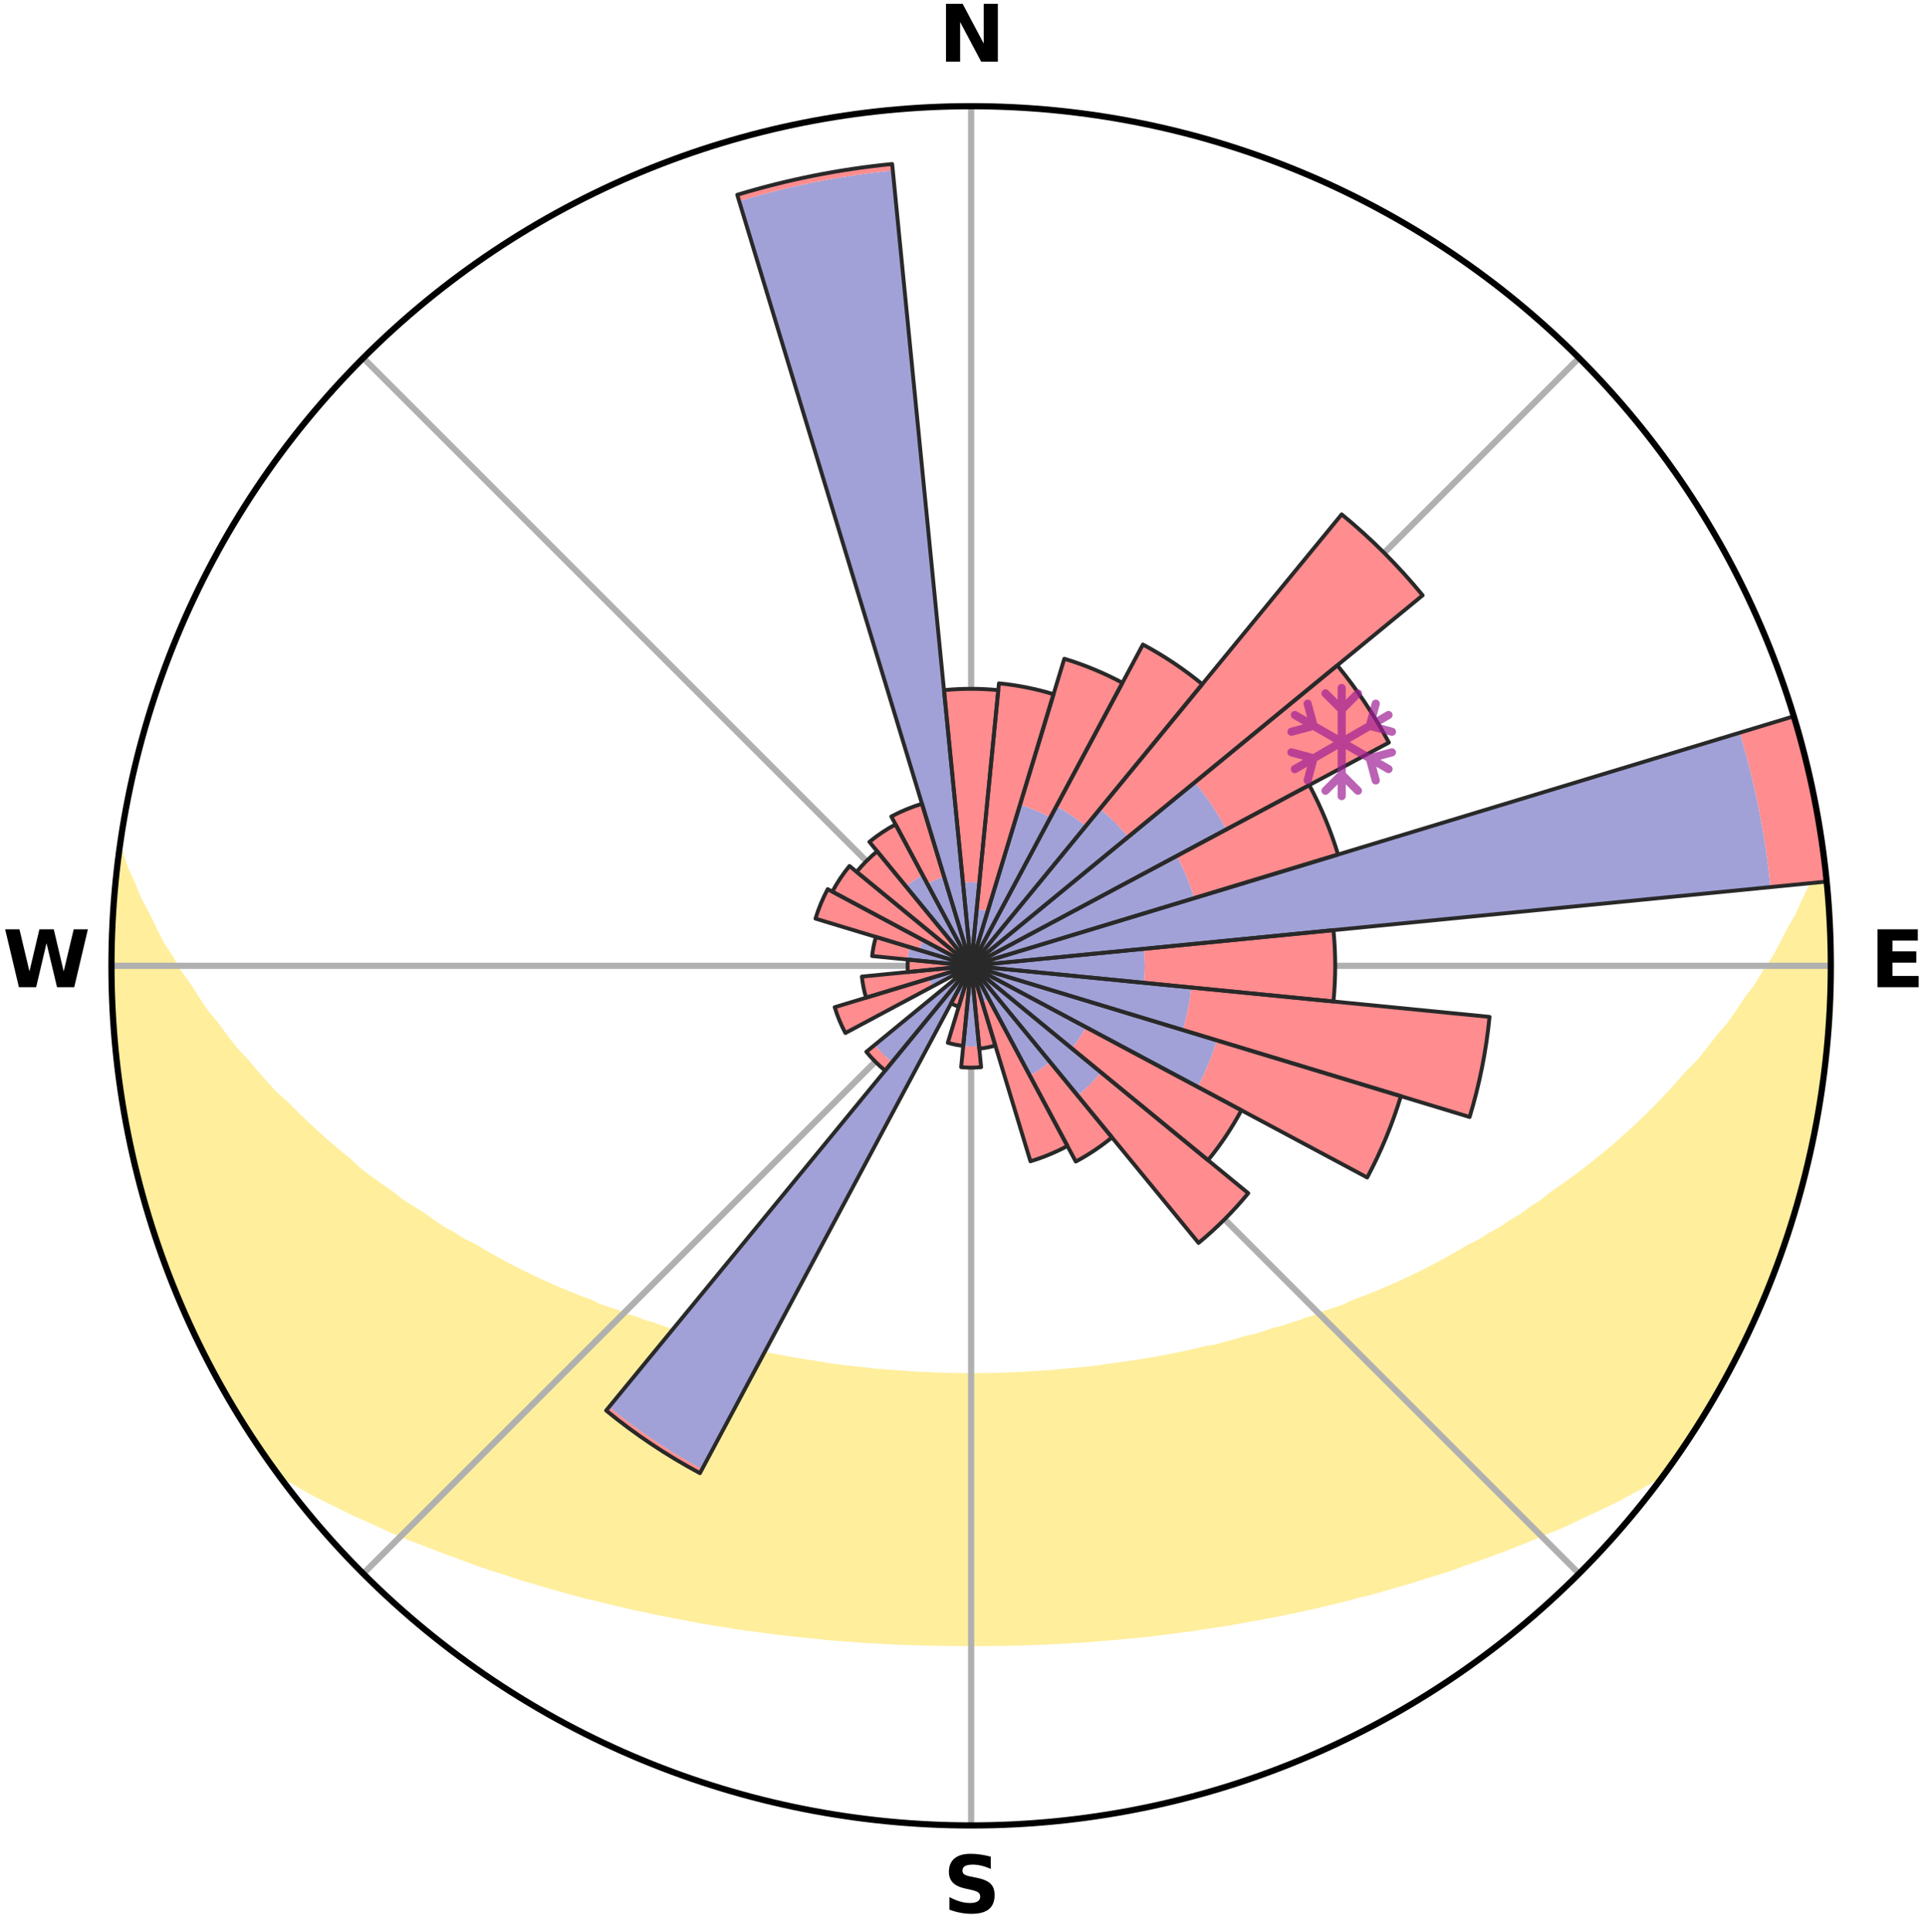 <?xml version="1.0" encoding="utf-8" standalone="no"?>
<!DOCTYPE svg PUBLIC "-//W3C//DTD SVG 1.1//EN"
  "http://www.w3.org/Graphics/SVG/1.1/DTD/svg11.dtd">
<svg xmlns:xlink="http://www.w3.org/1999/xlink" width="248.41pt" height="249.158pt" viewBox="0 0 248.41 249.158" xmlns="http://www.w3.org/2000/svg" version="1.1">
 <title>Ski Rose for Gletscher-Skigebiet Zugspitze, Ski resort Zugspitze</title>
 <defs>
  <style type="text/css">*{stroke-linejoin: round; stroke-linecap: butt}</style>
 </defs>
 <g id="figure_1">
  <g id="patch_1">
   <path d="M 0 249.158 
L 248.41 249.158 
L 248.41 0 
L 0 0 
z
" style="fill: #ffffff"/>
  </g>
  <g id="axes_1">
   <g id="patch_2">
    <path d="M 236.135 124.579 
C 236.135 110.018 233.267 95.599 227.695 82.147 
C 222.122 68.695 213.955 56.471 203.659 46.175 
C 193.363 35.879 181.139 27.711 167.687 22.139 
C 154.235 16.567 139.815 13.699 125.255 13.699 
C 110.694 13.699 96.275 16.567 82.823 22.139 
C 69.371 27.711 57.147 35.879 46.851 46.175 
C 36.555 56.471 28.387 68.695 22.815 82.147 
C 17.243 95.599 14.375 110.018 14.375 124.579 
C 14.375 139.14 17.243 153.559 22.815 167.011 
C 28.387 180.463 36.555 192.687 46.851 202.983 
C 57.147 213.279 69.371 221.447 82.823 227.019 
C 96.275 232.591 110.694 235.459 125.255 235.459 
C 139.815 235.459 154.235 232.591 167.687 227.019 
C 181.139 221.447 193.363 213.279 203.659 202.983 
C 213.955 192.687 222.122 180.463 227.695 167.011 
C 233.267 153.559 236.135 139.14 236.135 124.579 
M 125.255 124.579 
C 125.255 124.579 125.255 124.579 125.255 124.579 
C 125.255 124.579 125.255 124.579 125.255 124.579 
C 125.255 124.579 125.255 124.579 125.255 124.579 
C 125.255 124.579 125.255 124.579 125.255 124.579 
C 125.255 124.579 125.255 124.579 125.255 124.579 
C 125.255 124.579 125.255 124.579 125.255 124.579 
C 125.255 124.579 125.255 124.579 125.255 124.579 
C 125.255 124.579 125.255 124.579 125.255 124.579 
C 125.255 124.579 125.255 124.579 125.255 124.579 
C 125.255 124.579 125.255 124.579 125.255 124.579 
C 125.255 124.579 125.255 124.579 125.255 124.579 
C 125.255 124.579 125.255 124.579 125.255 124.579 
C 125.255 124.579 125.255 124.579 125.255 124.579 
C 125.255 124.579 125.255 124.579 125.255 124.579 
C 125.255 124.579 125.255 124.579 125.255 124.579 
C 125.255 124.579 125.255 124.579 125.255 124.579 
z
" style="fill: #ffffff"/>
   </g>
   <g id="PolyCollection_1">
    <defs>
     <path id="m8b4cc1bac8" d="M 235.374 -137.126 
L 234.66 -137.044 
L 233.931 -135.043 
L 232.939 -133.054 
L 232.081 -131.113 
L 230.972 -129.195 
L 230.021 -127.322 
L 229.031 -125.485 
L 227.799 -123.684 
L 226.738 -121.922 
L 225.44 -120.205 
L 224.318 -118.52 
L 223.168 -116.873 
L 221.786 -115.284 
L 220.584 -113.718 
L 219.359 -112.19 
L 217.909 -110.732 
L 216.642 -109.286 
L 215.356 -107.88 
L 214.051 -106.513 
L 212.73 -105.186 
L 211.393 -103.899 
L 210.043 -102.651 
L 208.679 -101.443 
L 207.305 -100.275 
L 205.92 -99.146 
L 204.526 -98.055 
L 203.124 -97.004 
L 201.716 -95.991 
L 200.304 -95.017 
L 199.064 -94.006 
L 197.642 -93.104 
L 196.39 -92.161 
L 194.964 -91.33 
L 193.704 -90.452 
L 192.276 -89.69 
L 191.012 -88.876 
L 189.589 -88.181 
L 188.324 -87.428 
L 187.059 -86.705 
L 185.794 -86.011 
L 184.53 -85.345 
L 183.268 -84.707 
L 182.009 -84.097 
L 180.753 -83.512 
L 179.501 -82.954 
L 178.254 -82.422 
L 177.012 -81.914 
L 175.776 -81.43 
L 174.546 -80.97 
L 173.437 -80.428 
L 172.218 -80.012 
L 171.008 -79.617 
L 169.908 -79.14 
L 168.712 -78.785 
L 167.619 -78.346 
L 166.438 -78.03 
L 165.355 -77.628 
L 164.19 -77.346 
L 163.117 -76.98 
L 162.047 -76.63 
L 160.908 -76.396 
L 159.85 -76.078 
L 158.797 -75.775 
L 157.748 -75.487 
L 156.704 -75.214 
L 155.608 -75.047 
L 154.578 -74.799 
L 153.552 -74.564 
L 152.531 -74.342 
L 151.516 -74.132 
L 150.506 -73.933 
L 149.501 -73.746 
L 148.502 -73.568 
L 147.507 -73.401 
L 146.518 -73.244 
L 145.534 -73.096 
L 144.555 -72.957 
L 143.581 -72.826 
L 142.612 -72.704 
L 141.666 -72.53 
L 140.703 -72.426 
L 139.745 -72.328 
L 138.791 -72.238 
L 137.841 -72.153 
L 136.895 -72.075 
L 135.96 -71.963 
L 135.018 -71.9 
L 134.08 -71.842 
L 133.144 -71.79 
L 132.214 -71.716 
L 131.282 -71.677 
L 130.352 -71.643 
L 129.423 -71.613 
L 128.497 -71.576 
L 127.57 -71.559 
L 126.644 -71.546 
L 125.718 -71.537 
L 124.792 -71.537 
L 123.866 -71.549 
L 122.94 -71.565 
L 122.014 -71.585 
L 121.086 -71.609 
L 120.159 -71.657 
L 119.229 -71.694 
L 118.298 -71.736 
L 117.364 -71.783 
L 116.434 -71.867 
L 115.497 -71.928 
L 114.556 -71.994 
L 113.613 -72.065 
L 112.666 -72.143 
L 111.728 -72.276 
L 110.776 -72.369 
L 109.819 -72.469 
L 108.858 -72.576 
L 107.893 -72.69 
L 106.923 -72.812 
L 105.974 -73.009 
L 104.997 -73.15 
L 104.015 -73.3 
L 103.028 -73.46 
L 102.035 -73.629 
L 101.038 -73.808 
L 100.036 -73.997 
L 99.028 -74.198 
L 98.015 -74.41 
L 96.997 -74.633 
L 95.974 -74.869 
L 94.889 -75.027 
L 93.853 -75.287 
L 92.811 -75.562 
L 91.765 -75.851 
L 90.714 -76.155 
L 89.586 -76.375 
L 88.523 -76.709 
L 87.456 -77.06 
L 86.302 -77.326 
L 85.225 -77.71 
L 84.144 -78.112 
L 82.966 -78.429 
L 81.877 -78.868 
L 80.683 -79.223 
L 79.586 -79.701 
L 78.379 -80.096 
L 77.164 -80.512 
L 76.057 -81.053 
L 74.831 -81.513 
L 73.599 -81.997 
L 72.36 -82.505 
L 71.116 -83.037 
L 69.867 -83.594 
L 68.615 -84.178 
L 67.359 -84.788 
L 66.1 -85.425 
L 64.839 -86.09 
L 63.578 -86.783 
L 62.316 -87.505 
L 61.054 -88.256 
L 59.634 -88.95 
L 58.373 -89.763 
L 56.949 -90.523 
L 55.693 -91.4 
L 54.441 -92.307 
L 53.02 -93.171 
L 51.602 -94.071 
L 50.365 -95.079 
L 48.955 -96.052 
L 47.551 -97.063 
L 46.153 -98.112 
L 44.95 -99.259 
L 43.571 -100.383 
L 42.201 -101.546 
L 40.842 -102.748 
L 39.496 -103.99 
L 38.164 -105.272 
L 36.847 -106.592 
L 35.347 -107.916 
L 34.063 -109.319 
L 32.799 -110.761 
L 31.555 -112.243 
L 30.129 -113.741 
L 28.93 -115.304 
L 27.756 -116.906 
L 26.403 -118.533 
L 25.283 -120.214 
L 24.193 -121.933 
L 22.929 -123.686 
L 21.903 -125.481 
L 20.71 -127.317 
L 19.76 -129.185 
L 18.851 -131.087 
L 17.792 -133.037 
L 16.987 -135.004 
L 16.061 -137.02 
L 15.402 -139.042 
L 15.402 -139.042 
L 15.402 -139.042 
L 15.095 -137.13 
L 14.924 -135.203 
L 14.787 -133.273 
L 14.756 -131.337 
L 14.507 -129.414 
L 14.467 -127.48 
L 14.46 -125.546 
L 14.384 -123.612 
L 14.442 -121.677 
L 14.532 -119.745 
L 14.732 -117.819 
L 14.787 -115.885 
L 14.891 -113.952 
L 15.105 -112.029 
L 15.432 -110.121 
L 15.618 -108.194 
L 15.925 -106.283 
L 16.261 -104.378 
L 16.628 -102.479 
L 17.024 -100.585 
L 17.45 -98.698 
L 17.907 -96.817 
L 18.483 -94.969 
L 19.001 -93.105 
L 19.548 -91.25 
L 20.127 -89.404 
L 20.735 -87.567 
L 21.465 -85.773 
L 22.135 -83.959 
L 22.836 -82.156 
L 23.633 -80.393 
L 24.398 -78.616 
L 25.195 -76.853 
L 26.026 -75.106 
L 26.957 -73.408 
L 27.859 -71.697 
L 28.796 -70.005 
L 29.73 -68.31 
L 30.755 -66.669 
L 31.741 -65.004 
L 32.796 -63.382 
L 33.955 -61.83 
L 34.989 -60.193 
L 36.586 -58.968 
L 38.392 -57.927 
L 40.162 -56.893 
L 42.007 -55.954 
L 43.855 -55.057 
L 45.651 -54.152 
L 47.508 -53.337 
L 49.306 -52.506 
L 51.103 -51.71 
L 52.898 -50.948 
L 54.736 -50.267 
L 56.521 -49.569 
L 58.3 -48.901 
L 60.074 -48.262 
L 61.801 -47.604 
L 63.563 -47.022 
L 65.317 -46.467 
L 67.025 -45.885 
L 68.764 -45.382 
L 70.463 -44.856 
L 72.186 -44.401 
L 73.868 -43.917 
L 75.547 -43.463 
L 77.245 -43.074 
L 78.905 -42.656 
L 80.563 -42.266 
L 82.21 -41.89 
L 83.853 -41.539 
L 85.486 -41.202 
L 87.115 -40.888 
L 88.734 -40.586 
L 90.331 -40.267 
L 91.94 -40.006 
L 93.54 -39.753 
L 95.122 -39.487 
L 96.712 -39.273 
L 98.293 -39.066 
L 99.86 -38.847 
L 101.432 -38.675 
L 102.99 -38.486 
L 104.549 -38.334 
L 106.099 -38.174 
L 107.646 -38.028 
L 109.194 -37.92 
L 110.733 -37.802 
L 112.27 -37.697 
L 113.806 -37.616 
L 115.338 -37.536 
L 116.867 -37.469 
L 118.396 -37.428 
L 119.922 -37.386 
L 121.447 -37.356 
L 122.97 -37.338 
L 124.493 -37.331 
L 126.016 -37.332 
L 127.539 -37.34 
L 129.063 -37.35 
L 130.588 -37.379 
L 132.114 -37.421 
L 133.642 -37.476 
L 135.172 -37.536 
L 136.704 -37.615 
L 138.238 -37.707 
L 139.778 -37.792 
L 141.318 -37.91 
L 142.861 -38.042 
L 144.411 -38.17 
L 145.962 -38.329 
L 147.523 -38.473 
L 149.082 -38.661 
L 150.652 -38.84 
L 152.219 -39.059 
L 153.803 -39.258 
L 155.38 -39.508 
L 156.973 -39.745 
L 158.576 -39.989 
L 160.168 -40.291 
L 161.78 -40.576 
L 163.403 -40.871 
L 165.029 -41.191 
L 166.666 -41.521 
L 168.306 -41.878 
L 169.957 -42.247 
L 171.611 -42.644 
L 173.277 -43.054 
L 174.944 -43.494 
L 176.65 -43.904 
L 178.337 -44.381 
L 180.025 -44.888 
L 181.756 -45.368 
L 183.461 -45.918 
L 185.208 -46.447 
L 186.963 -47.001 
L 188.681 -47.638 
L 190.448 -48.247 
L 192.223 -48.886 
L 194.003 -49.554 
L 195.789 -50.252 
L 197.579 -50.982 
L 199.372 -51.744 
L 201.225 -52.486 
L 203.024 -53.317 
L 204.822 -54.184 
L 206.673 -55.042 
L 208.526 -55.935 
L 210.31 -56.923 
L 212.136 -57.913 
L 213.947 -58.951 
L 215.511 -60.2 
L 216.63 -61.779 
L 217.704 -63.388 
L 218.761 -65.009 
L 219.767 -66.662 
L 220.786 -68.307 
L 221.688 -70.02 
L 222.629 -71.709 
L 223.518 -73.427 
L 224.473 -75.111 
L 225.289 -76.865 
L 226.128 -78.608 
L 226.896 -80.384 
L 227.668 -82.158 
L 228.393 -83.952 
L 229.07 -85.764 
L 229.7 -87.593 
L 230.389 -89.402 
L 230.983 -91.243 
L 231.476 -93.115 
L 232.089 -94.951 
L 232.492 -96.846 
L 232.991 -98.714 
L 233.481 -100.586 
L 233.907 -102.473 
L 234.165 -104.394 
L 234.516 -106.295 
L 234.846 -108.201 
L 235.135 -110.113 
L 235.379 -112.032 
L 235.593 -113.955 
L 235.769 -115.881 
L 235.907 -117.811 
L 236.009 -119.743 
L 236.076 -121.677 
L 236.107 -123.612 
L 236.103 -125.546 
L 236.067 -127.481 
L 235.994 -129.414 
L 235.887 -131.346 
L 235.748 -133.275 
L 235.578 -135.202 
L 235.374 -137.126 
z
" style="stroke: #ffee9c"/>
    </defs>
    <g clip-path="url(#p6d97bb35a6)">
     <use xlink:href="#m8b4cc1bac8" x="0" y="249.158" style="fill: #ffee9c; stroke: #ffee9c"/>
    </g>
   </g>
   <g id="matplotlib.axis_1">
    <g id="xtick_1">
     <g id="line2d_1">
      <path d="M 125.255 124.579 
L 125.255 13.699 
" clip-path="url(#p6d97bb35a6)" style="fill: none; stroke: #b0b0b0; stroke-width: 0.8; stroke-linecap: square"/>
     </g>
     <g id="text_1">
      <!-- N -->
      <g transform="translate(121.07 7.958) scale(0.1 -0.1)">
       <defs>
        <path id="DejaVuSans-Bold-4e" d="M 588 4666 
L 1931 4666 
L 3628 1466 
L 3628 4666 
L 4769 4666 
L 4769 0 
L 3425 0 
L 1728 3200 
L 1728 0 
L 588 0 
L 588 4666 
z
" transform="scale(0.016)"/>
       </defs>
       <use xlink:href="#DejaVuSans-Bold-4e"/>
      </g>
     </g>
    </g>
    <g id="xtick_2">
     <g id="line2d_2">
      <path d="M 125.255 124.579 
L 203.659 46.175 
" clip-path="url(#p6d97bb35a6)" style="fill: none; stroke: #b0b0b0; stroke-width: 0.8; stroke-linecap: square"/>
     </g>
    </g>
    <g id="xtick_3">
     <g id="line2d_3">
      <path d="M 125.255 124.579 
L 236.135 124.579 
" clip-path="url(#p6d97bb35a6)" style="fill: none; stroke: #b0b0b0; stroke-width: 0.8; stroke-linecap: square"/>
     </g>
     <g id="text_2">
      <!-- E -->
      <g transform="translate(241.219 127.338) scale(0.1 -0.1)">
       <defs>
        <path id="DejaVuSans-Bold-45" d="M 588 4666 
L 3834 4666 
L 3834 3756 
L 1791 3756 
L 1791 2888 
L 3713 2888 
L 3713 1978 
L 1791 1978 
L 1791 909 
L 3903 909 
L 3903 0 
L 588 0 
L 588 4666 
z
" transform="scale(0.016)"/>
       </defs>
       <use xlink:href="#DejaVuSans-Bold-45"/>
      </g>
     </g>
    </g>
    <g id="xtick_4">
     <g id="line2d_4">
      <path d="M 125.255 124.579 
L 203.659 202.983 
" clip-path="url(#p6d97bb35a6)" style="fill: none; stroke: #b0b0b0; stroke-width: 0.8; stroke-linecap: square"/>
     </g>
    </g>
    <g id="xtick_5">
     <g id="line2d_5">
      <path d="M 125.255 124.579 
L 125.255 235.459 
" clip-path="url(#p6d97bb35a6)" style="fill: none; stroke: #b0b0b0; stroke-width: 0.8; stroke-linecap: square"/>
     </g>
     <g id="text_3">
      <!-- S -->
      <g transform="translate(121.654 246.718) scale(0.1 -0.1)">
       <defs>
        <path id="DejaVuSans-Bold-53" d="M 3834 4519 
L 3834 3531 
Q 3450 3703 3084 3790 
Q 2719 3878 2394 3878 
Q 1963 3878 1756 3759 
Q 1550 3641 1550 3391 
Q 1550 3203 1689 3098 
Q 1828 2994 2194 2919 
L 2706 2816 
Q 3484 2659 3812 2340 
Q 4141 2022 4141 1434 
Q 4141 663 3683 286 
Q 3225 -91 2284 -91 
Q 1841 -91 1394 -6 
Q 947 78 500 244 
L 500 1259 
Q 947 1022 1364 901 
Q 1781 781 2169 781 
Q 2563 781 2772 912 
Q 2981 1044 2981 1288 
Q 2981 1506 2839 1625 
Q 2697 1744 2272 1838 
L 1806 1941 
Q 1106 2091 782 2419 
Q 459 2747 459 3303 
Q 459 4000 909 4375 
Q 1359 4750 2203 4750 
Q 2588 4750 2994 4692 
Q 3400 4634 3834 4519 
z
" transform="scale(0.016)"/>
       </defs>
       <use xlink:href="#DejaVuSans-Bold-53"/>
      </g>
     </g>
    </g>
    <g id="xtick_6">
     <g id="line2d_6">
      <path d="M 125.255 124.579 
L 46.851 202.983 
" clip-path="url(#p6d97bb35a6)" style="fill: none; stroke: #b0b0b0; stroke-width: 0.8; stroke-linecap: square"/>
     </g>
    </g>
    <g id="xtick_7">
     <g id="line2d_7">
      <path d="M 125.255 124.579 
L 14.375 124.579 
" clip-path="url(#p6d97bb35a6)" style="fill: none; stroke: #b0b0b0; stroke-width: 0.8; stroke-linecap: square"/>
     </g>
     <g id="text_4">
      <!-- W -->
      <g transform="translate(0.36 127.338) scale(0.1 -0.1)">
       <defs>
        <path id="DejaVuSans-Bold-57" d="M 191 4666 
L 1344 4666 
L 2150 1275 
L 2950 4666 
L 4109 4666 
L 4909 1275 
L 5716 4666 
L 6859 4666 
L 5759 0 
L 4372 0 
L 3525 3547 
L 2688 0 
L 1300 0 
L 191 4666 
z
" transform="scale(0.016)"/>
       </defs>
       <use xlink:href="#DejaVuSans-Bold-57"/>
      </g>
     </g>
    </g>
    <g id="xtick_8">
     <g id="line2d_8">
      <path d="M 125.255 124.579 
L 46.851 46.175 
" clip-path="url(#p6d97bb35a6)" style="fill: none; stroke: #b0b0b0; stroke-width: 0.8; stroke-linecap: square"/>
     </g>
    </g>
   </g>
   <g id="matplotlib.axis_2"/>
   <g id="patch_3">
    <path d="M 125.255 124.579 
C 125.255 124.579 125.255 124.579 125.255 124.579 
C 125.255 124.579 125.255 124.579 125.255 124.579 
L 125.255 124.579 
C 125.255 124.579 125.255 124.579 125.255 124.579 
C 125.255 124.579 125.255 124.579 125.255 124.579 
z
" clip-path="url(#p6d97bb35a6)" style="fill: #d9d9d9"/>
   </g>
   <g id="patch_4">
    <path d="M 125.255 124.579 
C 125.255 124.579 125.255 124.579 125.255 124.579 
C 125.255 124.579 125.255 124.579 125.255 124.579 
L 125.255 124.579 
C 125.255 124.579 125.255 124.579 125.255 124.579 
C 125.255 124.579 125.255 124.579 125.255 124.579 
z
" clip-path="url(#p6d97bb35a6)" style="fill: #d9d9d9"/>
   </g>
   <g id="patch_5">
    <path d="M 125.255 124.579 
C 125.255 124.579 125.255 124.579 125.255 124.579 
C 125.255 124.579 125.255 124.579 125.255 124.579 
L 125.255 124.579 
C 125.255 124.579 125.255 124.579 125.255 124.579 
C 125.255 124.579 125.255 124.579 125.255 124.579 
z
" clip-path="url(#p6d97bb35a6)" style="fill: #d9d9d9"/>
   </g>
   <g id="patch_6">
    <path d="M 125.255 124.579 
C 125.255 124.579 125.255 124.579 125.255 124.579 
C 125.255 124.579 125.255 124.579 125.255 124.579 
L 125.255 124.579 
C 125.255 124.579 125.255 124.579 125.255 124.579 
C 125.255 124.579 125.255 124.579 125.255 124.579 
z
" clip-path="url(#p6d97bb35a6)" style="fill: #d9d9d9"/>
   </g>
   <g id="patch_7">
    <path d="M 125.255 124.579 
C 125.255 124.579 125.255 124.579 125.255 124.579 
C 125.255 124.579 125.255 124.579 125.255 124.579 
L 125.255 124.579 
C 125.255 124.579 125.255 124.579 125.255 124.579 
C 125.255 124.579 125.255 124.579 125.255 124.579 
z
" clip-path="url(#p6d97bb35a6)" style="fill: #d9d9d9"/>
   </g>
   <g id="patch_8">
    <path d="M 125.255 124.579 
C 125.255 124.579 125.255 124.579 125.255 124.579 
C 125.255 124.579 125.255 124.579 125.255 124.579 
L 125.255 124.579 
C 125.255 124.579 125.255 124.579 125.255 124.579 
C 125.255 124.579 125.255 124.579 125.255 124.579 
z
" clip-path="url(#p6d97bb35a6)" style="fill: #d9d9d9"/>
   </g>
   <g id="patch_9">
    <path d="M 125.255 124.579 
C 125.255 124.579 125.255 124.579 125.255 124.579 
C 125.255 124.579 125.255 124.579 125.255 124.579 
L 125.255 124.579 
C 125.255 124.579 125.255 124.579 125.255 124.579 
C 125.255 124.579 125.255 124.579 125.255 124.579 
z
" clip-path="url(#p6d97bb35a6)" style="fill: #d9d9d9"/>
   </g>
   <g id="patch_10">
    <path d="M 125.255 124.579 
C 125.255 124.579 125.255 124.579 125.255 124.579 
C 125.255 124.579 125.255 124.579 125.255 124.579 
L 125.255 124.579 
C 125.255 124.579 125.255 124.579 125.255 124.579 
C 125.255 124.579 125.255 124.579 125.255 124.579 
z
" clip-path="url(#p6d97bb35a6)" style="fill: #d9d9d9"/>
   </g>
   <g id="patch_11">
    <path d="M 125.255 124.579 
C 125.255 124.579 125.255 124.579 125.255 124.579 
C 125.255 124.579 125.255 124.579 125.255 124.579 
L 125.255 124.579 
C 125.255 124.579 125.255 124.579 125.255 124.579 
C 125.255 124.579 125.255 124.579 125.255 124.579 
z
" clip-path="url(#p6d97bb35a6)" style="fill: #d9d9d9"/>
   </g>
   <g id="patch_12">
    <path d="M 125.255 124.579 
C 125.255 124.579 125.255 124.579 125.255 124.579 
C 125.255 124.579 125.255 124.579 125.255 124.579 
L 125.255 124.579 
C 125.255 124.579 125.255 124.579 125.255 124.579 
C 125.255 124.579 125.255 124.579 125.255 124.579 
z
" clip-path="url(#p6d97bb35a6)" style="fill: #d9d9d9"/>
   </g>
   <g id="patch_13">
    <path d="M 125.255 124.579 
C 125.255 124.579 125.255 124.579 125.255 124.579 
C 125.255 124.579 125.255 124.579 125.255 124.579 
L 125.255 124.579 
C 125.255 124.579 125.255 124.579 125.255 124.579 
C 125.255 124.579 125.255 124.579 125.255 124.579 
z
" clip-path="url(#p6d97bb35a6)" style="fill: #d9d9d9"/>
   </g>
   <g id="patch_14">
    <path d="M 125.255 124.579 
C 125.255 124.579 125.255 124.579 125.255 124.579 
C 125.255 124.579 125.255 124.579 125.255 124.579 
L 125.255 124.579 
C 125.255 124.579 125.255 124.579 125.255 124.579 
C 125.255 124.579 125.255 124.579 125.255 124.579 
z
" clip-path="url(#p6d97bb35a6)" style="fill: #d9d9d9"/>
   </g>
   <g id="patch_15">
    <path d="M 125.255 124.579 
C 125.255 124.579 125.255 124.579 125.255 124.579 
C 125.255 124.579 125.255 124.579 125.255 124.579 
L 125.255 124.579 
C 125.255 124.579 125.255 124.579 125.255 124.579 
C 125.255 124.579 125.255 124.579 125.255 124.579 
z
" clip-path="url(#p6d97bb35a6)" style="fill: #d9d9d9"/>
   </g>
   <g id="patch_16">
    <path d="M 125.255 124.579 
C 125.255 124.579 125.255 124.579 125.255 124.579 
C 125.255 124.579 125.255 124.579 125.255 124.579 
L 125.255 124.579 
C 125.255 124.579 125.255 124.579 125.255 124.579 
C 125.255 124.579 125.255 124.579 125.255 124.579 
z
" clip-path="url(#p6d97bb35a6)" style="fill: #d9d9d9"/>
   </g>
   <g id="patch_17">
    <path d="M 125.255 124.579 
C 125.255 124.579 125.255 124.579 125.255 124.579 
C 125.255 124.579 125.255 124.579 125.255 124.579 
L 125.255 124.579 
C 125.255 124.579 125.255 124.579 125.255 124.579 
C 125.255 124.579 125.255 124.579 125.255 124.579 
z
" clip-path="url(#p6d97bb35a6)" style="fill: #d9d9d9"/>
   </g>
   <g id="patch_18">
    <path d="M 125.255 124.579 
C 125.255 124.579 125.255 124.579 125.255 124.579 
C 125.255 124.579 125.255 124.579 125.255 124.579 
L 125.255 124.579 
C 125.255 124.579 125.255 124.579 125.255 124.579 
C 125.255 124.579 125.255 124.579 125.255 124.579 
z
" clip-path="url(#p6d97bb35a6)" style="fill: #d9d9d9"/>
   </g>
   <g id="patch_19">
    <path d="M 125.255 124.579 
C 125.255 124.579 125.255 124.579 125.255 124.579 
C 125.255 124.579 125.255 124.579 125.255 124.579 
L 125.255 124.579 
C 125.255 124.579 125.255 124.579 125.255 124.579 
C 125.255 124.579 125.255 124.579 125.255 124.579 
z
" clip-path="url(#p6d97bb35a6)" style="fill: #d9d9d9"/>
   </g>
   <g id="patch_20">
    <path d="M 125.255 124.579 
C 125.255 124.579 125.255 124.579 125.255 124.579 
C 125.255 124.579 125.255 124.579 125.255 124.579 
L 125.255 124.579 
C 125.255 124.579 125.255 124.579 125.255 124.579 
C 125.255 124.579 125.255 124.579 125.255 124.579 
z
" clip-path="url(#p6d97bb35a6)" style="fill: #d9d9d9"/>
   </g>
   <g id="patch_21">
    <path d="M 125.255 124.579 
C 125.255 124.579 125.255 124.579 125.255 124.579 
C 125.255 124.579 125.255 124.579 125.255 124.579 
L 125.255 124.579 
C 125.255 124.579 125.255 124.579 125.255 124.579 
C 125.255 124.579 125.255 124.579 125.255 124.579 
z
" clip-path="url(#p6d97bb35a6)" style="fill: #d9d9d9"/>
   </g>
   <g id="patch_22">
    <path d="M 125.255 124.579 
C 125.255 124.579 125.255 124.579 125.255 124.579 
C 125.255 124.579 125.255 124.579 125.255 124.579 
L 125.255 124.579 
C 125.255 124.579 125.255 124.579 125.255 124.579 
C 125.255 124.579 125.255 124.579 125.255 124.579 
z
" clip-path="url(#p6d97bb35a6)" style="fill: #d9d9d9"/>
   </g>
   <g id="patch_23">
    <path d="M 125.255 124.579 
C 125.255 124.579 125.255 124.579 125.255 124.579 
C 125.255 124.579 125.255 124.579 125.255 124.579 
L 125.255 124.579 
C 125.255 124.579 125.255 124.579 125.255 124.579 
C 125.255 124.579 125.255 124.579 125.255 124.579 
z
" clip-path="url(#p6d97bb35a6)" style="fill: #d9d9d9"/>
   </g>
   <g id="patch_24">
    <path d="M 125.255 124.579 
C 125.255 124.579 125.255 124.579 125.255 124.579 
C 125.255 124.579 125.255 124.579 125.255 124.579 
L 125.255 124.579 
C 125.255 124.579 125.255 124.579 125.255 124.579 
C 125.255 124.579 125.255 124.579 125.255 124.579 
z
" clip-path="url(#p6d97bb35a6)" style="fill: #d9d9d9"/>
   </g>
   <g id="patch_25">
    <path d="M 125.255 124.579 
C 125.255 124.579 125.255 124.579 125.255 124.579 
C 125.255 124.579 125.255 124.579 125.255 124.579 
L 125.255 124.579 
C 125.255 124.579 125.255 124.579 125.255 124.579 
C 125.255 124.579 125.255 124.579 125.255 124.579 
z
" clip-path="url(#p6d97bb35a6)" style="fill: #d9d9d9"/>
   </g>
   <g id="patch_26">
    <path d="M 125.255 124.579 
C 125.255 124.579 125.255 124.579 125.255 124.579 
C 125.255 124.579 125.255 124.579 125.255 124.579 
L 125.255 124.579 
C 125.255 124.579 125.255 124.579 125.255 124.579 
C 125.255 124.579 125.255 124.579 125.255 124.579 
z
" clip-path="url(#p6d97bb35a6)" style="fill: #d9d9d9"/>
   </g>
   <g id="patch_27">
    <path d="M 125.255 124.579 
C 125.255 124.579 125.255 124.579 125.255 124.579 
C 125.255 124.579 125.255 124.579 125.255 124.579 
L 125.255 124.579 
C 125.255 124.579 125.255 124.579 125.255 124.579 
C 125.255 124.579 125.255 124.579 125.255 124.579 
z
" clip-path="url(#p6d97bb35a6)" style="fill: #d9d9d9"/>
   </g>
   <g id="patch_28">
    <path d="M 125.255 124.579 
C 125.255 124.579 125.255 124.579 125.255 124.579 
C 125.255 124.579 125.255 124.579 125.255 124.579 
L 125.255 124.579 
C 125.255 124.579 125.255 124.579 125.255 124.579 
C 125.255 124.579 125.255 124.579 125.255 124.579 
z
" clip-path="url(#p6d97bb35a6)" style="fill: #d9d9d9"/>
   </g>
   <g id="patch_29">
    <path d="M 125.255 124.579 
C 125.255 124.579 125.255 124.579 125.255 124.579 
C 125.255 124.579 125.255 124.579 125.255 124.579 
L 125.255 124.579 
C 125.255 124.579 125.255 124.579 125.255 124.579 
C 125.255 124.579 125.255 124.579 125.255 124.579 
z
" clip-path="url(#p6d97bb35a6)" style="fill: #d9d9d9"/>
   </g>
   <g id="patch_30">
    <path d="M 125.255 124.579 
C 125.255 124.579 125.255 124.579 125.255 124.579 
C 125.255 124.579 125.255 124.579 125.255 124.579 
L 125.255 124.579 
C 125.255 124.579 125.255 124.579 125.255 124.579 
C 125.255 124.579 125.255 124.579 125.255 124.579 
z
" clip-path="url(#p6d97bb35a6)" style="fill: #d9d9d9"/>
   </g>
   <g id="patch_31">
    <path d="M 125.255 124.579 
C 125.255 124.579 125.255 124.579 125.255 124.579 
C 125.255 124.579 125.255 124.579 125.255 124.579 
L 125.255 124.579 
C 125.255 124.579 125.255 124.579 125.255 124.579 
C 125.255 124.579 125.255 124.579 125.255 124.579 
z
" clip-path="url(#p6d97bb35a6)" style="fill: #d9d9d9"/>
   </g>
   <g id="patch_32">
    <path d="M 125.255 124.579 
C 125.255 124.579 125.255 124.579 125.255 124.579 
C 125.255 124.579 125.255 124.579 125.255 124.579 
L 125.255 124.579 
C 125.255 124.579 125.255 124.579 125.255 124.579 
C 125.255 124.579 125.255 124.579 125.255 124.579 
z
" clip-path="url(#p6d97bb35a6)" style="fill: #d9d9d9"/>
   </g>
   <g id="patch_33">
    <path d="M 125.255 124.579 
C 125.255 124.579 125.255 124.579 125.255 124.579 
C 125.255 124.579 125.255 124.579 125.255 124.579 
L 125.255 124.579 
C 125.255 124.579 125.255 124.579 125.255 124.579 
C 125.255 124.579 125.255 124.579 125.255 124.579 
z
" clip-path="url(#p6d97bb35a6)" style="fill: #d9d9d9"/>
   </g>
   <g id="patch_34">
    <path d="M 125.255 124.579 
C 125.255 124.579 125.255 124.579 125.255 124.579 
C 125.255 124.579 125.255 124.579 125.255 124.579 
L 125.255 124.579 
C 125.255 124.579 125.255 124.579 125.255 124.579 
C 125.255 124.579 125.255 124.579 125.255 124.579 
z
" clip-path="url(#p6d97bb35a6)" style="fill: #d9d9d9"/>
   </g>
   <g id="patch_35">
    <path d="M 125.255 124.579 
C 125.255 124.579 125.255 124.579 125.255 124.579 
C 125.255 124.579 125.255 124.579 125.255 124.579 
L 126.313 113.839 
C 125.961 113.805 125.608 113.787 125.255 113.787 
C 124.902 113.787 124.549 113.805 124.197 113.839 
z
" clip-path="url(#p6d97bb35a6)" style="fill: #a1a1d8"/>
   </g>
   <g id="patch_36">
    <path d="M 125.255 124.579 
C 125.255 124.579 125.255 124.579 125.255 124.579 
C 125.255 124.579 125.255 124.579 125.255 124.579 
L 127.383 117.563 
C 127.153 117.494 126.921 117.435 126.685 117.388 
C 126.45 117.342 126.212 117.306 125.973 117.283 
z
" clip-path="url(#p6d97bb35a6)" style="fill: #a1a1d8"/>
   </g>
   <g id="patch_37">
    <path d="M 125.255 124.579 
C 125.255 124.579 125.255 124.579 125.255 124.579 
C 125.255 124.579 125.255 124.579 125.255 124.579 
L 135.49 105.43 
C 134.863 105.095 134.221 104.791 133.564 104.519 
C 132.907 104.247 132.238 104.008 131.558 103.801 
z
" clip-path="url(#p6d97bb35a6)" style="fill: #a1a1d8"/>
   </g>
   <g id="patch_38">
    <path d="M 125.255 124.579 
C 125.255 124.579 125.255 124.579 125.255 124.579 
C 125.255 124.579 125.255 124.579 125.255 124.579 
L 140.054 106.546 
C 139.464 106.061 138.85 105.606 138.216 105.182 
C 137.581 104.758 136.925 104.365 136.252 104.005 
z
" clip-path="url(#p6d97bb35a6)" style="fill: #a1a1d8"/>
   </g>
   <g id="patch_39">
    <path d="M 125.255 124.579 
C 125.255 124.579 125.255 124.579 125.255 124.579 
C 125.255 124.579 125.255 124.579 125.255 124.579 
L 145.508 107.958 
C 144.964 107.295 144.387 106.659 143.781 106.053 
C 143.175 105.446 142.539 104.87 141.876 104.326 
z
" clip-path="url(#p6d97bb35a6)" style="fill: #a1a1d8"/>
   </g>
   <g id="patch_40">
    <path d="M 125.255 124.579 
C 125.255 124.579 125.255 124.579 125.255 124.579 
C 125.255 124.579 125.255 124.579 125.255 124.579 
L 158.171 106.985 
C 157.595 105.907 156.967 104.859 156.288 103.843 
C 155.609 102.827 154.881 101.846 154.106 100.901 
z
" clip-path="url(#p6d97bb35a6)" style="fill: #a1a1d8"/>
   </g>
   <g id="patch_41">
    <path d="M 125.255 124.579 
C 125.255 124.579 125.255 124.579 125.255 124.579 
C 125.255 124.579 125.255 124.579 125.255 124.579 
L 154.04 115.847 
C 153.754 114.905 153.422 113.978 153.045 113.068 
C 152.668 112.158 152.247 111.268 151.783 110.399 
z
" clip-path="url(#p6d97bb35a6)" style="fill: #a1a1d8"/>
   </g>
   <g id="patch_42">
    <path d="M 125.255 124.579 
C 125.255 124.579 125.255 124.579 125.255 124.579 
C 125.255 124.579 125.255 124.579 125.255 124.579 
L 228.353 114.425 
C 228.02 111.05 227.522 107.694 226.861 104.368 
C 226.199 101.043 225.375 97.751 224.391 94.507 
z
" clip-path="url(#p6d97bb35a6)" style="fill: #a1a1d8"/>
   </g>
   <g id="patch_43">
    <path d="M 125.255 124.579 
C 125.255 124.579 125.255 124.579 125.255 124.579 
C 125.255 124.579 125.255 124.579 125.255 124.579 
L 147.545 126.774 
C 147.617 126.045 147.653 125.312 147.653 124.579 
C 147.653 123.846 147.617 123.113 147.545 122.384 
z
" clip-path="url(#p6d97bb35a6)" style="fill: #a1a1d8"/>
   </g>
   <g id="patch_44">
    <path d="M 125.255 124.579 
C 125.255 124.579 125.255 124.579 125.255 124.579 
C 125.255 124.579 125.255 124.579 125.255 124.579 
L 152.559 132.862 
C 152.83 131.968 153.057 131.061 153.239 130.145 
C 153.421 129.23 153.558 128.305 153.65 127.376 
z
" clip-path="url(#p6d97bb35a6)" style="fill: #a1a1d8"/>
   </g>
   <g id="patch_45">
    <path d="M 125.255 124.579 
C 125.255 124.579 125.255 124.579 125.255 124.579 
C 125.255 124.579 125.255 124.579 125.255 124.579 
L 154.47 140.195 
C 154.982 139.239 155.445 138.258 155.86 137.256 
C 156.275 136.255 156.641 135.233 156.956 134.195 
z
" clip-path="url(#p6d97bb35a6)" style="fill: #a1a1d8"/>
   </g>
   <g id="patch_46">
    <path d="M 125.255 124.579 
C 125.255 124.579 125.255 124.579 125.255 124.579 
C 125.255 124.579 125.255 124.579 125.255 124.579 
L 138.24 135.236 
C 138.589 134.811 138.917 134.369 139.222 133.912 
C 139.528 133.455 139.811 132.983 140.07 132.498 
z
" clip-path="url(#p6d97bb35a6)" style="fill: #a1a1d8"/>
   </g>
   <g id="patch_47">
    <path d="M 125.255 124.579 
C 125.255 124.579 125.255 124.579 125.255 124.579 
C 125.255 124.579 125.255 124.579 125.255 124.579 
L 138.996 141.323 
C 139.545 140.873 140.07 140.397 140.571 139.896 
C 141.073 139.394 141.549 138.869 141.999 138.321 
z
" clip-path="url(#p6d97bb35a6)" style="fill: #a1a1d8"/>
   </g>
   <g id="patch_48">
    <path d="M 125.255 124.579 
C 125.255 124.579 125.255 124.579 125.255 124.579 
C 125.255 124.579 125.255 124.579 125.255 124.579 
L 132.82 138.733 
C 133.283 138.485 133.734 138.215 134.171 137.923 
C 134.608 137.631 135.03 137.318 135.436 136.985 
z
" clip-path="url(#p6d97bb35a6)" style="fill: #a1a1d8"/>
   </g>
   <g id="patch_49">
    <path d="M 125.255 124.579 
C 125.255 124.579 125.255 124.579 125.255 124.579 
C 125.255 124.579 125.255 124.579 125.255 124.579 
L 126.663 129.22 
C 126.814 129.174 126.964 129.12 127.111 129.059 
C 127.257 128.999 127.401 128.931 127.541 128.856 
z
" clip-path="url(#p6d97bb35a6)" style="fill: #a1a1d8"/>
   </g>
   <g id="patch_50">
    <path d="M 125.255 124.579 
C 125.255 124.579 125.255 124.579 125.255 124.579 
C 125.255 124.579 125.255 124.579 125.255 124.579 
L 125.255 124.579 
C 125.255 124.579 125.255 124.579 125.255 124.579 
C 125.255 124.579 125.255 124.579 125.255 124.579 
z
" clip-path="url(#p6d97bb35a6)" style="fill: #a1a1d8"/>
   </g>
   <g id="patch_51">
    <path d="M 125.255 124.579 
C 125.255 124.579 125.255 124.579 125.255 124.579 
C 125.255 124.579 125.255 124.579 125.255 124.579 
L 124.233 134.951 
C 124.573 134.984 124.914 135.001 125.255 135.001 
C 125.596 135.001 125.937 134.984 126.276 134.951 
z
" clip-path="url(#p6d97bb35a6)" style="fill: #a1a1d8"/>
   </g>
   <g id="patch_52">
    <path d="M 125.255 124.579 
C 125.255 124.579 125.255 124.579 125.255 124.579 
C 125.255 124.579 125.255 124.579 125.255 124.579 
L 125.255 124.579 
C 125.255 124.579 125.255 124.579 125.255 124.579 
C 125.255 124.579 125.255 124.579 125.255 124.579 
z
" clip-path="url(#p6d97bb35a6)" style="fill: #a1a1d8"/>
   </g>
   <g id="patch_53">
    <path d="M 125.255 124.579 
C 125.255 124.579 125.255 124.579 125.255 124.579 
C 125.255 124.579 125.255 124.579 125.255 124.579 
L 123.323 128.194 
C 123.441 128.257 123.563 128.314 123.686 128.366 
C 123.81 128.417 123.937 128.462 124.065 128.501 
z
" clip-path="url(#p6d97bb35a6)" style="fill: #a1a1d8"/>
   </g>
   <g id="patch_54">
    <path d="M 125.255 124.579 
C 125.255 124.579 125.255 124.579 125.255 124.579 
C 125.255 124.579 125.255 124.579 125.255 124.579 
L 78.546 181.494 
C 80.409 183.023 82.346 184.459 84.35 185.798 
C 86.353 187.137 88.422 188.377 90.547 189.513 
z
" clip-path="url(#p6d97bb35a6)" style="fill: #a1a1d8"/>
   </g>
   <g id="patch_55">
    <path d="M 125.255 124.579 
C 125.255 124.579 125.255 124.579 125.255 124.579 
C 125.255 124.579 125.255 124.579 125.255 124.579 
L 112.822 134.782 
C 113.156 135.189 113.51 135.579 113.882 135.952 
C 114.254 136.324 114.645 136.678 115.052 137.012 
z
" clip-path="url(#p6d97bb35a6)" style="fill: #a1a1d8"/>
   </g>
   <g id="patch_56">
    <path d="M 125.255 124.579 
C 125.255 124.579 125.255 124.579 125.255 124.579 
C 125.255 124.579 125.255 124.579 125.255 124.579 
L 125.255 124.579 
C 125.255 124.579 125.255 124.579 125.255 124.579 
C 125.255 124.579 125.255 124.579 125.255 124.579 
z
" clip-path="url(#p6d97bb35a6)" style="fill: #a1a1d8"/>
   </g>
   <g id="patch_57">
    <path d="M 125.255 124.579 
C 125.255 124.579 125.255 124.579 125.255 124.579 
C 125.255 124.579 125.255 124.579 125.255 124.579 
L 119.802 126.233 
C 119.856 126.412 119.919 126.588 119.99 126.76 
C 120.061 126.932 120.141 127.101 120.229 127.265 
z
" clip-path="url(#p6d97bb35a6)" style="fill: #a1a1d8"/>
   </g>
   <g id="patch_58">
    <path d="M 125.255 124.579 
C 125.255 124.579 125.255 124.579 125.255 124.579 
C 125.255 124.579 125.255 124.579 125.255 124.579 
L 121.925 124.907 
C 121.935 125.016 121.951 125.124 121.973 125.232 
C 121.994 125.339 122.021 125.446 122.053 125.55 
z
" clip-path="url(#p6d97bb35a6)" style="fill: #a1a1d8"/>
   </g>
   <g id="patch_59">
    <path d="M 125.255 124.579 
C 125.255 124.579 125.255 124.579 125.255 124.579 
C 125.255 124.579 125.255 124.579 125.255 124.579 
L 122.276 124.286 
C 122.267 124.383 122.262 124.481 122.262 124.579 
C 122.262 124.677 122.267 124.775 122.276 124.872 
z
" clip-path="url(#p6d97bb35a6)" style="fill: #a1a1d8"/>
   </g>
   <g id="patch_60">
    <path d="M 125.255 124.579 
C 125.255 124.579 125.255 124.579 125.255 124.579 
C 125.255 124.579 125.255 124.579 125.255 124.579 
L 117.346 122.18 
C 117.267 122.439 117.202 122.701 117.149 122.967 
C 117.096 123.232 117.056 123.5 117.03 123.769 
z
" clip-path="url(#p6d97bb35a6)" style="fill: #a1a1d8"/>
   </g>
   <g id="patch_61">
    <path d="M 125.255 124.579 
C 125.255 124.579 125.255 124.579 125.255 124.579 
C 125.255 124.579 125.255 124.579 125.255 124.579 
L 119.064 121.27 
C 118.956 121.473 118.858 121.681 118.77 121.893 
C 118.682 122.105 118.604 122.322 118.538 122.541 
z
" clip-path="url(#p6d97bb35a6)" style="fill: #a1a1d8"/>
   </g>
   <g id="patch_62">
    <path d="M 125.255 124.579 
C 125.255 124.579 125.255 124.579 125.255 124.579 
C 125.255 124.579 125.255 124.579 125.255 124.579 
L 124.098 123.63 
C 124.067 123.668 124.038 123.707 124.011 123.748 
C 123.983 123.788 123.958 123.83 123.935 123.874 
z
" clip-path="url(#p6d97bb35a6)" style="fill: #a1a1d8"/>
   </g>
   <g id="patch_63">
    <path d="M 125.255 124.579 
C 125.255 124.579 125.255 124.579 125.255 124.579 
C 125.255 124.579 125.255 124.579 125.255 124.579 
L 125.255 124.579 
C 125.255 124.579 125.255 124.579 125.255 124.579 
C 125.255 124.579 125.255 124.579 125.255 124.579 
z
" clip-path="url(#p6d97bb35a6)" style="fill: #a1a1d8"/>
   </g>
   <g id="patch_64">
    <path d="M 125.255 124.579 
C 125.255 124.579 125.255 124.579 125.255 124.579 
C 125.255 124.579 125.255 124.579 125.255 124.579 
L 119.004 112.885 
C 118.622 113.09 118.249 113.313 117.888 113.554 
C 117.527 113.795 117.179 114.054 116.843 114.329 
z
" clip-path="url(#p6d97bb35a6)" style="fill: #a1a1d8"/>
   </g>
   <g id="patch_65">
    <path d="M 125.255 124.579 
C 125.255 124.579 125.255 124.579 125.255 124.579 
C 125.255 124.579 125.255 124.579 125.255 124.579 
L 121.766 113.078 
C 121.389 113.192 121.019 113.324 120.655 113.475 
C 120.292 113.626 119.936 113.794 119.589 113.979 
z
" clip-path="url(#p6d97bb35a6)" style="fill: #a1a1d8"/>
   </g>
   <g id="patch_66">
    <path d="M 125.255 124.579 
C 125.255 124.579 125.255 124.579 125.255 124.579 
C 125.255 124.579 125.255 124.579 125.255 124.579 
L 115.152 21.999 
C 111.794 22.33 108.455 22.825 105.146 23.483 
C 101.837 24.141 98.562 24.962 95.333 25.941 
z
" clip-path="url(#p6d97bb35a6)" style="fill: #a1a1d8"/>
   </g>
   <g id="patch_67">
    <path d="M 124.197 113.839 
C 124.549 113.805 124.902 113.787 125.255 113.787 
C 125.608 113.787 125.961 113.805 126.313 113.839 
L 128.757 89.022 
C 127.593 88.907 126.424 88.85 125.255 88.85 
C 124.085 88.85 122.917 88.907 121.753 89.022 
z
" clip-path="url(#p6d97bb35a6)" style="fill: #ff8c8e"/>
   </g>
   <g id="patch_68">
    <path d="M 125.973 117.283 
C 126.212 117.306 126.45 117.342 126.685 117.388 
C 126.921 117.435 127.153 117.494 127.383 117.563 
L 135.883 89.544 
C 134.736 89.196 133.573 88.905 132.397 88.671 
C 131.222 88.437 130.036 88.261 128.843 88.144 
z
" clip-path="url(#p6d97bb35a6)" style="fill: #ff8c8e"/>
   </g>
   <g id="patch_69">
    <path d="M 131.558 103.801 
C 132.238 104.008 132.907 104.247 133.564 104.519 
C 134.221 104.791 134.863 105.095 135.49 105.43 
L 144.767 88.074 
C 143.572 87.436 142.347 86.856 141.095 86.338 
C 139.843 85.819 138.567 85.363 137.27 84.969 
z
" clip-path="url(#p6d97bb35a6)" style="fill: #ff8c8e"/>
   </g>
   <g id="patch_70">
    <path d="M 136.252 104.005 
C 136.925 104.365 137.581 104.758 138.216 105.182 
C 138.85 105.606 139.464 106.061 140.054 106.546 
L 155.066 88.254 
C 153.877 87.278 152.641 86.361 151.362 85.507 
C 150.083 84.652 148.763 83.861 147.407 83.136 
z
" clip-path="url(#p6d97bb35a6)" style="fill: #ff8c8e"/>
   </g>
   <g id="patch_71">
    <path d="M 141.876 104.326 
C 142.539 104.87 143.175 105.446 143.781 106.053 
C 144.387 106.659 144.964 107.295 145.508 107.958 
L 183.489 76.788 
C 181.924 74.882 180.268 73.054 178.524 71.31 
C 176.78 69.566 174.952 67.909 173.046 66.345 
z
" clip-path="url(#p6d97bb35a6)" style="fill: #ff8c8e"/>
   </g>
   <g id="patch_72">
    <path d="M 154.106 100.901 
C 154.881 101.846 155.609 102.827 156.288 103.843 
C 156.967 104.859 157.595 105.907 158.171 106.985 
L 179.134 95.78 
C 178.191 94.017 177.163 92.3 176.052 90.638 
C 174.941 88.975 173.749 87.368 172.48 85.822 
z
" clip-path="url(#p6d97bb35a6)" style="fill: #ff8c8e"/>
   </g>
   <g id="patch_73">
    <path d="M 151.783 110.399 
C 152.247 111.268 152.668 112.158 153.045 113.068 
C 153.422 113.978 153.754 114.905 154.04 115.847 
L 172.579 110.223 
C 172.109 108.674 171.563 107.149 170.944 105.654 
C 170.325 104.159 169.632 102.694 168.869 101.267 
z
" clip-path="url(#p6d97bb35a6)" style="fill: #ff8c8e"/>
   </g>
   <g id="patch_74">
    <path d="M 224.391 94.507 
C 225.375 97.751 226.199 101.043 226.861 104.368 
C 227.522 107.694 228.02 111.05 228.353 114.425 
L 235.601 113.711 
C 235.245 110.099 234.712 106.507 234.004 102.947 
C 233.296 99.388 232.414 95.865 231.36 92.392 
z
" clip-path="url(#p6d97bb35a6)" style="fill: #ff8c8e"/>
   </g>
   <g id="patch_75">
    <path d="M 147.545 122.384 
C 147.617 123.113 147.653 123.846 147.653 124.579 
C 147.653 125.312 147.617 126.045 147.545 126.774 
L 171.985 129.182 
C 172.136 127.652 172.211 126.116 172.211 124.579 
C 172.211 123.042 172.136 121.506 171.985 119.977 
z
" clip-path="url(#p6d97bb35a6)" style="fill: #ff8c8e"/>
   </g>
   <g id="patch_76">
    <path d="M 153.65 127.376 
C 153.558 128.305 153.421 129.23 153.239 130.145 
C 153.057 131.061 152.83 131.968 152.559 132.862 
L 189.548 144.082 
C 190.186 141.978 190.721 139.843 191.15 137.686 
C 191.579 135.53 191.902 133.353 192.117 131.164 
z
" clip-path="url(#p6d97bb35a6)" style="fill: #ff8c8e"/>
   </g>
   <g id="patch_77">
    <path d="M 156.956 134.195 
C 156.641 135.233 156.275 136.255 155.86 137.256 
C 155.445 138.258 154.982 139.239 154.47 140.195 
L 176.337 151.883 
C 177.231 150.211 178.042 148.496 178.768 146.745 
C 179.493 144.993 180.132 143.207 180.683 141.393 
z
" clip-path="url(#p6d97bb35a6)" style="fill: #ff8c8e"/>
   </g>
   <g id="patch_78">
    <path d="M 140.07 132.498 
C 139.811 132.983 139.528 133.455 139.222 133.912 
C 138.917 134.369 138.589 134.811 138.24 135.236 
L 155.807 149.653 
C 156.628 148.653 157.399 147.613 158.118 146.537 
C 158.836 145.462 159.502 144.351 160.112 143.21 
z
" clip-path="url(#p6d97bb35a6)" style="fill: #ff8c8e"/>
   </g>
   <g id="patch_79">
    <path d="M 141.999 138.321 
C 141.549 138.869 141.073 139.394 140.571 139.896 
C 140.07 140.397 139.545 140.873 138.996 141.323 
L 154.586 160.32 
C 155.756 159.359 156.878 158.343 157.948 157.272 
C 159.018 156.202 160.035 155.08 160.995 153.911 
z
" clip-path="url(#p6d97bb35a6)" style="fill: #ff8c8e"/>
   </g>
   <g id="patch_80">
    <path d="M 135.436 136.985 
C 135.03 137.318 134.608 137.631 134.171 137.923 
C 133.734 138.215 133.283 138.485 132.82 138.733 
L 138.751 149.829 
C 139.578 149.387 140.382 148.905 141.161 148.384 
C 141.94 147.864 142.693 147.305 143.418 146.711 
z
" clip-path="url(#p6d97bb35a6)" style="fill: #ff8c8e"/>
   </g>
   <g id="patch_81">
    <path d="M 127.541 128.856 
C 127.401 128.931 127.257 128.999 127.111 129.059 
C 126.964 129.12 126.814 129.174 126.663 129.22 
L 132.904 149.794 
C 133.729 149.543 134.541 149.253 135.338 148.923 
C 136.135 148.593 136.915 148.224 137.676 147.817 
z
" clip-path="url(#p6d97bb35a6)" style="fill: #ff8c8e"/>
   </g>
   <g id="patch_82">
    <path d="M 125.255 124.579 
C 125.255 124.579 125.255 124.579 125.255 124.579 
C 125.255 124.579 125.255 124.579 125.255 124.579 
L 126.308 135.267 
C 126.657 135.233 127.005 135.181 127.35 135.112 
C 127.695 135.044 128.036 134.958 128.372 134.856 
z
" clip-path="url(#p6d97bb35a6)" style="fill: #ff8c8e"/>
   </g>
   <g id="patch_83">
    <path d="M 126.276 134.951 
C 125.937 134.984 125.596 135.001 125.255 135.001 
C 124.914 135.001 124.573 134.984 124.233 134.951 
L 123.968 137.648 
C 124.395 137.69 124.825 137.711 125.255 137.711 
C 125.685 137.711 126.114 137.69 126.542 137.648 
z
" clip-path="url(#p6d97bb35a6)" style="fill: #ff8c8e"/>
   </g>
   <g id="patch_84">
    <path d="M 125.255 124.579 
C 125.255 124.579 125.255 124.579 125.255 124.579 
C 125.255 124.579 125.255 124.579 125.255 124.579 
L 122.245 134.501 
C 122.57 134.599 122.899 134.682 123.232 134.748 
C 123.565 134.814 123.901 134.864 124.239 134.897 
z
" clip-path="url(#p6d97bb35a6)" style="fill: #ff8c8e"/>
   </g>
   <g id="patch_85">
    <path d="M 124.065 128.501 
C 123.937 128.462 123.81 128.417 123.686 128.366 
C 123.563 128.314 123.441 128.257 123.323 128.194 
L 122.663 129.428 
C 122.822 129.513 122.984 129.59 123.151 129.659 
C 123.317 129.728 123.486 129.789 123.659 129.841 
z
" clip-path="url(#p6d97bb35a6)" style="fill: #ff8c8e"/>
   </g>
   <g id="patch_86">
    <path d="M 90.547 189.513 
C 88.422 188.377 86.353 187.137 84.35 185.798 
C 82.346 184.459 80.409 183.023 78.546 181.494 
L 78.181 181.939 
C 80.058 183.48 82.01 184.927 84.03 186.277 
C 86.049 187.626 88.134 188.875 90.276 190.02 
z
" clip-path="url(#p6d97bb35a6)" style="fill: #ff8c8e"/>
   </g>
   <g id="patch_87">
    <path d="M 115.052 137.012 
C 114.645 136.678 114.254 136.324 113.882 135.952 
C 113.51 135.579 113.156 135.189 112.822 134.782 
L 111.739 135.671 
C 112.102 136.113 112.487 136.538 112.891 136.942 
C 113.296 137.347 113.72 137.732 114.163 138.095 
z
" clip-path="url(#p6d97bb35a6)" style="fill: #ff8c8e"/>
   </g>
   <g id="patch_88">
    <path d="M 125.255 124.579 
C 125.255 124.579 125.255 124.579 125.255 124.579 
C 125.255 124.579 125.255 124.579 125.255 124.579 
L 122.969 125.801 
C 123.009 125.876 123.052 125.949 123.1 126.019 
C 123.147 126.09 123.197 126.158 123.251 126.223 
z
" clip-path="url(#p6d97bb35a6)" style="fill: #ff8c8e"/>
   </g>
   <g id="patch_89">
    <path d="M 120.229 127.265 
C 120.141 127.101 120.061 126.932 119.99 126.76 
C 119.919 126.588 119.856 126.412 119.802 126.233 
L 107.657 129.917 
C 107.832 130.493 108.035 131.06 108.265 131.617 
C 108.495 132.173 108.753 132.717 109.037 133.248 
z
" clip-path="url(#p6d97bb35a6)" style="fill: #ff8c8e"/>
   </g>
   <g id="patch_90">
    <path d="M 122.053 125.55 
C 122.021 125.446 121.994 125.339 121.973 125.232 
C 121.951 125.124 121.935 125.016 121.925 124.907 
L 111.165 125.967 
C 111.211 126.428 111.279 126.887 111.369 127.341 
C 111.459 127.796 111.572 128.245 111.707 128.689 
z
" clip-path="url(#p6d97bb35a6)" style="fill: #ff8c8e"/>
   </g>
   <g id="patch_91">
    <path d="M 122.276 124.872 
C 122.267 124.775 122.262 124.677 122.262 124.579 
C 122.262 124.481 122.267 124.383 122.276 124.286 
L 117.097 123.776 
C 117.071 124.043 117.058 124.311 117.058 124.579 
C 117.058 124.847 117.071 125.115 117.097 125.382 
z
" clip-path="url(#p6d97bb35a6)" style="fill: #ff8c8e"/>
   </g>
   <g id="patch_92">
    <path d="M 117.03 123.769 
C 117.056 123.5 117.096 123.232 117.149 122.967 
C 117.202 122.701 117.267 122.439 117.346 122.18 
L 112.977 120.855 
C 112.855 121.257 112.753 121.664 112.671 122.076 
C 112.589 122.488 112.528 122.904 112.487 123.321 
z
" clip-path="url(#p6d97bb35a6)" style="fill: #ff8c8e"/>
   </g>
   <g id="patch_93">
    <path d="M 118.538 122.541 
C 118.604 122.322 118.682 122.105 118.77 121.893 
C 118.858 121.681 118.956 121.473 119.064 121.27 
L 106.754 114.69 
C 106.43 115.296 106.136 115.917 105.874 116.551 
C 105.611 117.185 105.379 117.832 105.18 118.489 
z
" clip-path="url(#p6d97bb35a6)" style="fill: #ff8c8e"/>
   </g>
   <g id="patch_94">
    <path d="M 123.935 123.874 
C 123.958 123.83 123.983 123.788 124.011 123.748 
C 124.038 123.707 124.067 123.668 124.098 123.63 
L 109.563 111.701 
C 109.141 112.215 108.745 112.749 108.376 113.301 
C 108.007 113.853 107.665 114.424 107.352 115.01 
z
" clip-path="url(#p6d97bb35a6)" style="fill: #ff8c8e"/>
   </g>
   <g id="patch_95">
    <path d="M 125.255 124.579 
C 125.255 124.579 125.255 124.579 125.255 124.579 
C 125.255 124.579 125.255 124.579 125.255 124.579 
L 113.134 109.81 
C 112.65 110.206 112.187 110.627 111.745 111.069 
C 111.302 111.511 110.882 111.975 110.485 112.458 
z
" clip-path="url(#p6d97bb35a6)" style="fill: #ff8c8e"/>
   </g>
   <g id="patch_96">
    <path d="M 116.843 114.329 
C 117.179 114.054 117.527 113.795 117.888 113.554 
C 118.249 113.313 118.622 113.09 119.004 112.885 
L 115.505 106.339 
C 114.908 106.658 114.327 107.006 113.764 107.382 
C 113.201 107.758 112.657 108.162 112.134 108.591 
z
" clip-path="url(#p6d97bb35a6)" style="fill: #ff8c8e"/>
   </g>
   <g id="patch_97">
    <path d="M 119.589 113.979 
C 119.936 113.794 120.292 113.626 120.655 113.475 
C 121.019 113.324 121.389 113.192 121.766 113.078 
L 118.915 103.678 
C 118.231 103.886 117.557 104.127 116.897 104.4 
C 116.236 104.674 115.589 104.98 114.959 105.317 
z
" clip-path="url(#p6d97bb35a6)" style="fill: #ff8c8e"/>
   </g>
   <g id="patch_98">
    <path d="M 95.333 25.941 
C 98.562 24.962 101.837 24.141 105.146 23.483 
C 108.455 22.825 111.794 22.33 115.152 21.999 
L 115.068 21.154 
C 111.683 21.487 108.316 21.987 104.98 22.65 
C 101.644 23.314 98.342 24.141 95.087 25.128 
z
" clip-path="url(#p6d97bb35a6)" style="fill: #ff8c8e"/>
   </g>
   <g id="patch_99">
    <path d="M 121.753 89.022 
C 122.917 88.907 124.085 88.85 125.255 88.85 
C 126.424 88.85 127.593 88.907 128.757 89.022 
L 128.757 89.022 
C 127.593 88.907 126.424 88.85 125.255 88.85 
C 124.085 88.85 122.917 88.907 121.753 89.022 
z
" clip-path="url(#p6d97bb35a6)" style="fill: #828282"/>
   </g>
   <g id="patch_100">
    <path d="M 128.843 88.144 
C 130.036 88.261 131.222 88.437 132.397 88.671 
C 133.573 88.905 134.736 89.196 135.883 89.544 
L 135.883 89.544 
C 134.736 89.196 133.573 88.905 132.397 88.671 
C 131.222 88.437 130.036 88.261 128.843 88.144 
z
" clip-path="url(#p6d97bb35a6)" style="fill: #828282"/>
   </g>
   <g id="patch_101">
    <path d="M 137.27 84.969 
C 138.567 85.363 139.843 85.819 141.095 86.338 
C 142.347 86.856 143.572 87.436 144.767 88.074 
L 144.767 88.074 
C 143.572 87.436 142.347 86.856 141.095 86.338 
C 139.843 85.819 138.567 85.363 137.27 84.969 
z
" clip-path="url(#p6d97bb35a6)" style="fill: #828282"/>
   </g>
   <g id="patch_102">
    <path d="M 147.407 83.136 
C 148.763 83.861 150.083 84.652 151.362 85.507 
C 152.641 86.361 153.877 87.278 155.066 88.254 
L 155.066 88.254 
C 153.877 87.278 152.641 86.361 151.362 85.507 
C 150.083 84.652 148.763 83.861 147.407 83.136 
z
" clip-path="url(#p6d97bb35a6)" style="fill: #828282"/>
   </g>
   <g id="patch_103">
    <path d="M 173.046 66.345 
C 174.952 67.909 176.78 69.566 178.524 71.31 
C 180.268 73.054 181.924 74.882 183.489 76.788 
L 183.489 76.788 
C 181.924 74.882 180.268 73.054 178.524 71.31 
C 176.78 69.566 174.952 67.909 173.046 66.345 
z
" clip-path="url(#p6d97bb35a6)" style="fill: #828282"/>
   </g>
   <g id="patch_104">
    <path d="M 172.48 85.822 
C 173.749 87.368 174.941 88.975 176.052 90.638 
C 177.163 92.3 178.191 94.017 179.134 95.78 
L 179.134 95.78 
C 178.191 94.017 177.163 92.3 176.052 90.638 
C 174.941 88.975 173.749 87.368 172.48 85.822 
z
" clip-path="url(#p6d97bb35a6)" style="fill: #828282"/>
   </g>
   <g id="patch_105">
    <path d="M 168.869 101.267 
C 169.632 102.694 170.325 104.159 170.944 105.654 
C 171.563 107.149 172.109 108.674 172.579 110.223 
L 172.579 110.223 
C 172.109 108.674 171.563 107.149 170.944 105.654 
C 170.325 104.159 169.632 102.694 168.869 101.267 
z
" clip-path="url(#p6d97bb35a6)" style="fill: #828282"/>
   </g>
   <g id="patch_106">
    <path d="M 231.36 92.392 
C 232.414 95.865 233.296 99.388 234.004 102.947 
C 234.712 106.507 235.245 110.099 235.601 113.711 
L 235.601 113.711 
C 235.245 110.099 234.712 106.507 234.004 102.947 
C 233.296 99.388 232.414 95.865 231.36 92.392 
z
" clip-path="url(#p6d97bb35a6)" style="fill: #828282"/>
   </g>
   <g id="patch_107">
    <path d="M 171.985 119.977 
C 172.136 121.506 172.211 123.042 172.211 124.579 
C 172.211 126.116 172.136 127.652 171.985 129.182 
L 171.985 129.182 
C 172.136 127.652 172.211 126.116 172.211 124.579 
C 172.211 123.042 172.136 121.506 171.985 119.977 
z
" clip-path="url(#p6d97bb35a6)" style="fill: #828282"/>
   </g>
   <g id="patch_108">
    <path d="M 192.117 131.164 
C 191.902 133.353 191.579 135.53 191.15 137.686 
C 190.721 139.843 190.186 141.978 189.548 144.082 
L 189.548 144.082 
C 190.186 141.978 190.721 139.843 191.15 137.686 
C 191.579 135.53 191.902 133.353 192.117 131.164 
z
" clip-path="url(#p6d97bb35a6)" style="fill: #828282"/>
   </g>
   <g id="patch_109">
    <path d="M 180.683 141.393 
C 180.132 143.207 179.493 144.993 178.768 146.745 
C 178.042 148.496 177.231 150.211 176.337 151.883 
L 176.337 151.883 
C 177.231 150.211 178.042 148.496 178.768 146.745 
C 179.493 144.993 180.132 143.207 180.683 141.393 
z
" clip-path="url(#p6d97bb35a6)" style="fill: #828282"/>
   </g>
   <g id="patch_110">
    <path d="M 160.112 143.21 
C 159.502 144.351 158.836 145.462 158.118 146.537 
C 157.399 147.613 156.628 148.653 155.807 149.653 
L 155.807 149.653 
C 156.628 148.653 157.399 147.613 158.118 146.537 
C 158.836 145.462 159.502 144.351 160.112 143.21 
z
" clip-path="url(#p6d97bb35a6)" style="fill: #828282"/>
   </g>
   <g id="patch_111">
    <path d="M 160.995 153.911 
C 160.035 155.08 159.018 156.202 157.948 157.272 
C 156.878 158.343 155.756 159.359 154.586 160.32 
L 154.586 160.32 
C 155.756 159.359 156.878 158.343 157.948 157.272 
C 159.018 156.202 160.035 155.08 160.995 153.911 
z
" clip-path="url(#p6d97bb35a6)" style="fill: #828282"/>
   </g>
   <g id="patch_112">
    <path d="M 143.418 146.711 
C 142.693 147.305 141.94 147.864 141.161 148.384 
C 140.382 148.905 139.578 149.387 138.751 149.829 
L 138.751 149.829 
C 139.578 149.387 140.382 148.905 141.161 148.384 
C 141.94 147.864 142.693 147.305 143.418 146.711 
z
" clip-path="url(#p6d97bb35a6)" style="fill: #828282"/>
   </g>
   <g id="patch_113">
    <path d="M 137.676 147.817 
C 136.915 148.224 136.135 148.593 135.338 148.923 
C 134.541 149.253 133.729 149.543 132.904 149.794 
L 132.904 149.794 
C 133.729 149.543 134.541 149.253 135.338 148.923 
C 136.135 148.593 136.915 148.224 137.676 147.817 
z
" clip-path="url(#p6d97bb35a6)" style="fill: #828282"/>
   </g>
   <g id="patch_114">
    <path d="M 128.372 134.856 
C 128.036 134.958 127.695 135.044 127.35 135.112 
C 127.005 135.181 126.657 135.233 126.308 135.267 
L 126.308 135.267 
C 126.657 135.233 127.005 135.181 127.35 135.112 
C 127.695 135.044 128.036 134.958 128.372 134.856 
z
" clip-path="url(#p6d97bb35a6)" style="fill: #828282"/>
   </g>
   <g id="patch_115">
    <path d="M 126.542 137.648 
C 126.114 137.69 125.685 137.711 125.255 137.711 
C 124.825 137.711 124.395 137.69 123.968 137.648 
L 123.968 137.648 
C 124.395 137.69 124.825 137.711 125.255 137.711 
C 125.685 137.711 126.114 137.69 126.542 137.648 
z
" clip-path="url(#p6d97bb35a6)" style="fill: #828282"/>
   </g>
   <g id="patch_116">
    <path d="M 124.239 134.897 
C 123.901 134.864 123.565 134.814 123.232 134.748 
C 122.899 134.682 122.57 134.599 122.245 134.501 
L 122.245 134.501 
C 122.57 134.599 122.899 134.682 123.232 134.748 
C 123.565 134.814 123.901 134.864 124.239 134.897 
z
" clip-path="url(#p6d97bb35a6)" style="fill: #828282"/>
   </g>
   <g id="patch_117">
    <path d="M 123.659 129.841 
C 123.486 129.789 123.317 129.728 123.151 129.659 
C 122.984 129.59 122.822 129.513 122.663 129.428 
L 122.663 129.428 
C 122.822 129.513 122.984 129.59 123.151 129.659 
C 123.317 129.728 123.486 129.789 123.659 129.841 
z
" clip-path="url(#p6d97bb35a6)" style="fill: #828282"/>
   </g>
   <g id="patch_118">
    <path d="M 90.276 190.02 
C 88.134 188.875 86.049 187.626 84.03 186.277 
C 82.01 184.927 80.058 183.48 78.181 181.939 
L 78.181 181.939 
C 80.058 183.48 82.01 184.927 84.03 186.277 
C 86.049 187.626 88.134 188.875 90.276 190.02 
z
" clip-path="url(#p6d97bb35a6)" style="fill: #828282"/>
   </g>
   <g id="patch_119">
    <path d="M 114.163 138.095 
C 113.72 137.732 113.296 137.347 112.891 136.942 
C 112.487 136.538 112.102 136.113 111.739 135.671 
L 111.739 135.671 
C 112.102 136.113 112.487 136.538 112.891 136.942 
C 113.296 137.347 113.72 137.732 114.163 138.095 
z
" clip-path="url(#p6d97bb35a6)" style="fill: #828282"/>
   </g>
   <g id="patch_120">
    <path d="M 123.251 126.223 
C 123.197 126.158 123.147 126.09 123.1 126.019 
C 123.052 125.949 123.009 125.876 122.969 125.801 
L 122.969 125.801 
C 123.009 125.876 123.052 125.949 123.1 126.019 
C 123.147 126.09 123.197 126.158 123.251 126.223 
z
" clip-path="url(#p6d97bb35a6)" style="fill: #828282"/>
   </g>
   <g id="patch_121">
    <path d="M 109.037 133.248 
C 108.753 132.717 108.495 132.173 108.265 131.617 
C 108.035 131.06 107.832 130.493 107.657 129.917 
L 107.657 129.917 
C 107.832 130.493 108.035 131.06 108.265 131.617 
C 108.495 132.173 108.753 132.717 109.037 133.248 
z
" clip-path="url(#p6d97bb35a6)" style="fill: #828282"/>
   </g>
   <g id="patch_122">
    <path d="M 111.707 128.689 
C 111.572 128.245 111.459 127.796 111.369 127.341 
C 111.279 126.887 111.211 126.428 111.165 125.967 
L 111.165 125.967 
C 111.211 126.428 111.279 126.887 111.369 127.341 
C 111.459 127.796 111.572 128.245 111.707 128.689 
z
" clip-path="url(#p6d97bb35a6)" style="fill: #828282"/>
   </g>
   <g id="patch_123">
    <path d="M 117.097 125.382 
C 117.071 125.115 117.058 124.847 117.058 124.579 
C 117.058 124.311 117.071 124.043 117.097 123.776 
L 117.097 123.776 
C 117.071 124.043 117.058 124.311 117.058 124.579 
C 117.058 124.847 117.071 125.115 117.097 125.382 
z
" clip-path="url(#p6d97bb35a6)" style="fill: #828282"/>
   </g>
   <g id="patch_124">
    <path d="M 112.487 123.321 
C 112.528 122.904 112.589 122.488 112.671 122.076 
C 112.753 121.664 112.855 121.257 112.977 120.855 
L 112.977 120.855 
C 112.855 121.257 112.753 121.664 112.671 122.076 
C 112.589 122.488 112.528 122.904 112.487 123.321 
z
" clip-path="url(#p6d97bb35a6)" style="fill: #828282"/>
   </g>
   <g id="patch_125">
    <path d="M 105.18 118.489 
C 105.379 117.832 105.611 117.185 105.874 116.551 
C 106.136 115.917 106.43 115.296 106.754 114.69 
L 106.754 114.69 
C 106.43 115.296 106.136 115.917 105.874 116.551 
C 105.611 117.185 105.379 117.832 105.18 118.489 
z
" clip-path="url(#p6d97bb35a6)" style="fill: #828282"/>
   </g>
   <g id="patch_126">
    <path d="M 107.352 115.01 
C 107.665 114.424 108.007 113.853 108.376 113.301 
C 108.745 112.749 109.141 112.215 109.563 111.701 
L 109.563 111.701 
C 109.141 112.215 108.745 112.749 108.376 113.301 
C 108.007 113.853 107.665 114.424 107.352 115.01 
z
" clip-path="url(#p6d97bb35a6)" style="fill: #828282"/>
   </g>
   <g id="patch_127">
    <path d="M 110.485 112.458 
C 110.882 111.975 111.302 111.511 111.745 111.069 
C 112.187 110.627 112.65 110.206 113.134 109.81 
L 113.134 109.81 
C 112.65 110.206 112.187 110.627 111.745 111.069 
C 111.302 111.511 110.882 111.975 110.485 112.458 
z
" clip-path="url(#p6d97bb35a6)" style="fill: #828282"/>
   </g>
   <g id="patch_128">
    <path d="M 112.134 108.591 
C 112.657 108.162 113.201 107.758 113.764 107.382 
C 114.327 107.006 114.908 106.658 115.505 106.339 
L 115.505 106.339 
C 114.908 106.658 114.327 107.006 113.764 107.382 
C 113.201 107.758 112.657 108.162 112.134 108.591 
z
" clip-path="url(#p6d97bb35a6)" style="fill: #828282"/>
   </g>
   <g id="patch_129">
    <path d="M 114.959 105.317 
C 115.589 104.98 116.236 104.674 116.897 104.4 
C 117.557 104.127 118.231 103.886 118.915 103.678 
L 118.915 103.678 
C 118.231 103.886 117.557 104.127 116.897 104.4 
C 116.236 104.674 115.589 104.98 114.959 105.317 
z
" clip-path="url(#p6d97bb35a6)" style="fill: #828282"/>
   </g>
   <g id="patch_130">
    <path d="M 95.087 25.128 
C 98.342 24.141 101.644 23.314 104.98 22.65 
C 108.316 21.987 111.683 21.487 115.068 21.154 
L 115.068 21.154 
C 111.683 21.487 108.316 21.987 104.98 22.65 
C 101.644 23.314 98.342 24.141 95.087 25.128 
z
" clip-path="url(#p6d97bb35a6)" style="fill: #828282"/>
   </g>
   <g id="patch_131">
    <path d="M 125.255 124.579 
C 125.255 124.579 125.255 124.579 125.255 124.579 
C 125.255 124.579 125.255 124.579 125.255 124.579 
L 128.757 89.022 
C 127.593 88.907 126.424 88.85 125.255 88.85 
C 124.085 88.85 122.917 88.907 121.753 89.022 
L 125.255 124.579 
z
" clip-path="url(#p6d97bb35a6)" style="fill: none; stroke: #292929; stroke-width: 0.5; stroke-linejoin: miter"/>
   </g>
   <g id="patch_132">
    <path d="M 125.255 124.579 
C 125.255 124.579 125.255 124.579 125.255 124.579 
C 125.255 124.579 125.255 124.579 125.255 124.579 
L 135.883 89.544 
C 134.736 89.196 133.573 88.905 132.397 88.671 
C 131.222 88.437 130.036 88.261 128.843 88.144 
L 125.255 124.579 
z
" clip-path="url(#p6d97bb35a6)" style="fill: none; stroke: #292929; stroke-width: 0.5; stroke-linejoin: miter"/>
   </g>
   <g id="patch_133">
    <path d="M 125.255 124.579 
C 125.255 124.579 125.255 124.579 125.255 124.579 
C 125.255 124.579 125.255 124.579 125.255 124.579 
L 144.767 88.074 
C 143.572 87.436 142.347 86.856 141.095 86.338 
C 139.843 85.819 138.567 85.363 137.27 84.969 
L 125.255 124.579 
z
" clip-path="url(#p6d97bb35a6)" style="fill: none; stroke: #292929; stroke-width: 0.5; stroke-linejoin: miter"/>
   </g>
   <g id="patch_134">
    <path d="M 125.255 124.579 
C 125.255 124.579 125.255 124.579 125.255 124.579 
C 125.255 124.579 125.255 124.579 125.255 124.579 
L 155.066 88.254 
C 153.877 87.278 152.641 86.361 151.362 85.507 
C 150.083 84.652 148.763 83.861 147.407 83.136 
L 125.255 124.579 
z
" clip-path="url(#p6d97bb35a6)" style="fill: none; stroke: #292929; stroke-width: 0.5; stroke-linejoin: miter"/>
   </g>
   <g id="patch_135">
    <path d="M 125.255 124.579 
C 125.255 124.579 125.255 124.579 125.255 124.579 
C 125.255 124.579 125.255 124.579 125.255 124.579 
L 183.489 76.788 
C 181.924 74.882 180.268 73.054 178.524 71.31 
C 176.78 69.566 174.952 67.909 173.046 66.345 
L 125.255 124.579 
z
" clip-path="url(#p6d97bb35a6)" style="fill: none; stroke: #292929; stroke-width: 0.5; stroke-linejoin: miter"/>
   </g>
   <g id="patch_136">
    <path d="M 125.255 124.579 
C 125.255 124.579 125.255 124.579 125.255 124.579 
C 125.255 124.579 125.255 124.579 125.255 124.579 
L 179.134 95.78 
C 178.191 94.017 177.163 92.3 176.052 90.638 
C 174.941 88.975 173.749 87.368 172.48 85.822 
L 125.255 124.579 
z
" clip-path="url(#p6d97bb35a6)" style="fill: none; stroke: #292929; stroke-width: 0.5; stroke-linejoin: miter"/>
   </g>
   <g id="patch_137">
    <path d="M 125.255 124.579 
C 125.255 124.579 125.255 124.579 125.255 124.579 
C 125.255 124.579 125.255 124.579 125.255 124.579 
L 172.579 110.223 
C 172.109 108.674 171.563 107.149 170.944 105.654 
C 170.325 104.159 169.632 102.694 168.869 101.267 
L 125.255 124.579 
z
" clip-path="url(#p6d97bb35a6)" style="fill: none; stroke: #292929; stroke-width: 0.5; stroke-linejoin: miter"/>
   </g>
   <g id="patch_138">
    <path d="M 125.255 124.579 
C 125.255 124.579 125.255 124.579 125.255 124.579 
C 125.255 124.579 125.255 124.579 125.255 124.579 
L 235.601 113.711 
C 235.245 110.099 234.712 106.507 234.004 102.947 
C 233.296 99.388 232.414 95.865 231.36 92.392 
L 125.255 124.579 
z
" clip-path="url(#p6d97bb35a6)" style="fill: none; stroke: #292929; stroke-width: 0.5; stroke-linejoin: miter"/>
   </g>
   <g id="patch_139">
    <path d="M 125.255 124.579 
C 125.255 124.579 125.255 124.579 125.255 124.579 
C 125.255 124.579 125.255 124.579 125.255 124.579 
L 171.985 129.182 
C 172.136 127.652 172.211 126.116 172.211 124.579 
C 172.211 123.042 172.136 121.506 171.985 119.977 
L 125.255 124.579 
z
" clip-path="url(#p6d97bb35a6)" style="fill: none; stroke: #292929; stroke-width: 0.5; stroke-linejoin: miter"/>
   </g>
   <g id="patch_140">
    <path d="M 125.255 124.579 
C 125.255 124.579 125.255 124.579 125.255 124.579 
C 125.255 124.579 125.255 124.579 125.255 124.579 
L 189.548 144.082 
C 190.186 141.978 190.721 139.843 191.15 137.686 
C 191.579 135.53 191.902 133.353 192.117 131.164 
L 125.255 124.579 
z
" clip-path="url(#p6d97bb35a6)" style="fill: none; stroke: #292929; stroke-width: 0.5; stroke-linejoin: miter"/>
   </g>
   <g id="patch_141">
    <path d="M 125.255 124.579 
C 125.255 124.579 125.255 124.579 125.255 124.579 
C 125.255 124.579 125.255 124.579 125.255 124.579 
L 176.337 151.883 
C 177.231 150.211 178.042 148.496 178.768 146.745 
C 179.493 144.993 180.132 143.207 180.683 141.393 
L 125.255 124.579 
z
" clip-path="url(#p6d97bb35a6)" style="fill: none; stroke: #292929; stroke-width: 0.5; stroke-linejoin: miter"/>
   </g>
   <g id="patch_142">
    <path d="M 125.255 124.579 
C 125.255 124.579 125.255 124.579 125.255 124.579 
C 125.255 124.579 125.255 124.579 125.255 124.579 
L 155.807 149.653 
C 156.628 148.653 157.399 147.613 158.118 146.537 
C 158.836 145.462 159.502 144.351 160.112 143.21 
L 125.255 124.579 
z
" clip-path="url(#p6d97bb35a6)" style="fill: none; stroke: #292929; stroke-width: 0.5; stroke-linejoin: miter"/>
   </g>
   <g id="patch_143">
    <path d="M 125.255 124.579 
C 125.255 124.579 125.255 124.579 125.255 124.579 
C 125.255 124.579 125.255 124.579 125.255 124.579 
L 154.586 160.32 
C 155.756 159.359 156.878 158.343 157.948 157.272 
C 159.018 156.202 160.035 155.08 160.995 153.911 
L 125.255 124.579 
z
" clip-path="url(#p6d97bb35a6)" style="fill: none; stroke: #292929; stroke-width: 0.5; stroke-linejoin: miter"/>
   </g>
   <g id="patch_144">
    <path d="M 125.255 124.579 
C 125.255 124.579 125.255 124.579 125.255 124.579 
C 125.255 124.579 125.255 124.579 125.255 124.579 
L 138.751 149.829 
C 139.578 149.387 140.382 148.905 141.161 148.384 
C 141.94 147.864 142.693 147.305 143.418 146.711 
L 125.255 124.579 
z
" clip-path="url(#p6d97bb35a6)" style="fill: none; stroke: #292929; stroke-width: 0.5; stroke-linejoin: miter"/>
   </g>
   <g id="patch_145">
    <path d="M 125.255 124.579 
C 125.255 124.579 125.255 124.579 125.255 124.579 
C 125.255 124.579 125.255 124.579 125.255 124.579 
L 132.904 149.794 
C 133.729 149.543 134.541 149.253 135.338 148.923 
C 136.135 148.593 136.915 148.224 137.676 147.817 
L 125.255 124.579 
z
" clip-path="url(#p6d97bb35a6)" style="fill: none; stroke: #292929; stroke-width: 0.5; stroke-linejoin: miter"/>
   </g>
   <g id="patch_146">
    <path d="M 125.255 124.579 
C 125.255 124.579 125.255 124.579 125.255 124.579 
C 125.255 124.579 125.255 124.579 125.255 124.579 
L 126.308 135.267 
C 126.657 135.233 127.005 135.181 127.35 135.112 
C 127.695 135.044 128.036 134.958 128.372 134.856 
L 125.255 124.579 
z
" clip-path="url(#p6d97bb35a6)" style="fill: none; stroke: #292929; stroke-width: 0.5; stroke-linejoin: miter"/>
   </g>
   <g id="patch_147">
    <path d="M 125.255 124.579 
C 125.255 124.579 125.255 124.579 125.255 124.579 
C 125.255 124.579 125.255 124.579 125.255 124.579 
L 123.968 137.648 
C 124.395 137.69 124.825 137.711 125.255 137.711 
C 125.685 137.711 126.114 137.69 126.542 137.648 
L 125.255 124.579 
z
" clip-path="url(#p6d97bb35a6)" style="fill: none; stroke: #292929; stroke-width: 0.5; stroke-linejoin: miter"/>
   </g>
   <g id="patch_148">
    <path d="M 125.255 124.579 
C 125.255 124.579 125.255 124.579 125.255 124.579 
C 125.255 124.579 125.255 124.579 125.255 124.579 
L 122.245 134.501 
C 122.57 134.599 122.899 134.682 123.232 134.748 
C 123.565 134.814 123.901 134.864 124.239 134.897 
L 125.255 124.579 
z
" clip-path="url(#p6d97bb35a6)" style="fill: none; stroke: #292929; stroke-width: 0.5; stroke-linejoin: miter"/>
   </g>
   <g id="patch_149">
    <path d="M 125.255 124.579 
C 125.255 124.579 125.255 124.579 125.255 124.579 
C 125.255 124.579 125.255 124.579 125.255 124.579 
L 122.663 129.428 
C 122.822 129.513 122.984 129.59 123.151 129.659 
C 123.317 129.728 123.486 129.789 123.659 129.841 
L 125.255 124.579 
z
" clip-path="url(#p6d97bb35a6)" style="fill: none; stroke: #292929; stroke-width: 0.5; stroke-linejoin: miter"/>
   </g>
   <g id="patch_150">
    <path d="M 125.255 124.579 
C 125.255 124.579 125.255 124.579 125.255 124.579 
C 125.255 124.579 125.255 124.579 125.255 124.579 
L 78.181 181.939 
C 80.058 183.48 82.01 184.927 84.03 186.277 
C 86.049 187.626 88.134 188.875 90.276 190.02 
L 125.255 124.579 
z
" clip-path="url(#p6d97bb35a6)" style="fill: none; stroke: #292929; stroke-width: 0.5; stroke-linejoin: miter"/>
   </g>
   <g id="patch_151">
    <path d="M 125.255 124.579 
C 125.255 124.579 125.255 124.579 125.255 124.579 
C 125.255 124.579 125.255 124.579 125.255 124.579 
L 111.739 135.671 
C 112.102 136.113 112.487 136.538 112.891 136.942 
C 113.296 137.347 113.72 137.732 114.163 138.095 
L 125.255 124.579 
z
" clip-path="url(#p6d97bb35a6)" style="fill: none; stroke: #292929; stroke-width: 0.5; stroke-linejoin: miter"/>
   </g>
   <g id="patch_152">
    <path d="M 125.255 124.579 
C 125.255 124.579 125.255 124.579 125.255 124.579 
C 125.255 124.579 125.255 124.579 125.255 124.579 
L 122.969 125.801 
C 123.009 125.876 123.052 125.949 123.1 126.019 
C 123.147 126.09 123.197 126.158 123.251 126.223 
L 125.255 124.579 
z
" clip-path="url(#p6d97bb35a6)" style="fill: none; stroke: #292929; stroke-width: 0.5; stroke-linejoin: miter"/>
   </g>
   <g id="patch_153">
    <path d="M 125.255 124.579 
C 125.255 124.579 125.255 124.579 125.255 124.579 
C 125.255 124.579 125.255 124.579 125.255 124.579 
L 107.657 129.917 
C 107.832 130.493 108.035 131.06 108.265 131.617 
C 108.495 132.173 108.753 132.717 109.037 133.248 
L 125.255 124.579 
z
" clip-path="url(#p6d97bb35a6)" style="fill: none; stroke: #292929; stroke-width: 0.5; stroke-linejoin: miter"/>
   </g>
   <g id="patch_154">
    <path d="M 125.255 124.579 
C 125.255 124.579 125.255 124.579 125.255 124.579 
C 125.255 124.579 125.255 124.579 125.255 124.579 
L 111.165 125.967 
C 111.211 126.428 111.279 126.887 111.369 127.341 
C 111.459 127.796 111.572 128.245 111.707 128.689 
L 125.255 124.579 
z
" clip-path="url(#p6d97bb35a6)" style="fill: none; stroke: #292929; stroke-width: 0.5; stroke-linejoin: miter"/>
   </g>
   <g id="patch_155">
    <path d="M 125.255 124.579 
C 125.255 124.579 125.255 124.579 125.255 124.579 
C 125.255 124.579 125.255 124.579 125.255 124.579 
L 117.097 123.776 
C 117.071 124.043 117.058 124.311 117.058 124.579 
C 117.058 124.847 117.071 125.115 117.097 125.382 
L 125.255 124.579 
z
" clip-path="url(#p6d97bb35a6)" style="fill: none; stroke: #292929; stroke-width: 0.5; stroke-linejoin: miter"/>
   </g>
   <g id="patch_156">
    <path d="M 125.255 124.579 
C 125.255 124.579 125.255 124.579 125.255 124.579 
C 125.255 124.579 125.255 124.579 125.255 124.579 
L 112.977 120.855 
C 112.855 121.257 112.753 121.664 112.671 122.076 
C 112.589 122.488 112.528 122.904 112.487 123.321 
L 125.255 124.579 
z
" clip-path="url(#p6d97bb35a6)" style="fill: none; stroke: #292929; stroke-width: 0.5; stroke-linejoin: miter"/>
   </g>
   <g id="patch_157">
    <path d="M 125.255 124.579 
C 125.255 124.579 125.255 124.579 125.255 124.579 
C 125.255 124.579 125.255 124.579 125.255 124.579 
L 106.754 114.69 
C 106.43 115.296 106.136 115.917 105.874 116.551 
C 105.611 117.185 105.379 117.832 105.18 118.489 
L 125.255 124.579 
z
" clip-path="url(#p6d97bb35a6)" style="fill: none; stroke: #292929; stroke-width: 0.5; stroke-linejoin: miter"/>
   </g>
   <g id="patch_158">
    <path d="M 125.255 124.579 
C 125.255 124.579 125.255 124.579 125.255 124.579 
C 125.255 124.579 125.255 124.579 125.255 124.579 
L 109.563 111.701 
C 109.141 112.215 108.745 112.749 108.376 113.301 
C 108.007 113.853 107.665 114.424 107.352 115.01 
L 125.255 124.579 
z
" clip-path="url(#p6d97bb35a6)" style="fill: none; stroke: #292929; stroke-width: 0.5; stroke-linejoin: miter"/>
   </g>
   <g id="patch_159">
    <path d="M 125.255 124.579 
C 125.255 124.579 125.255 124.579 125.255 124.579 
C 125.255 124.579 125.255 124.579 125.255 124.579 
L 113.134 109.81 
C 112.65 110.206 112.187 110.627 111.745 111.069 
C 111.302 111.511 110.882 111.975 110.485 112.458 
L 125.255 124.579 
z
" clip-path="url(#p6d97bb35a6)" style="fill: none; stroke: #292929; stroke-width: 0.5; stroke-linejoin: miter"/>
   </g>
   <g id="patch_160">
    <path d="M 125.255 124.579 
C 125.255 124.579 125.255 124.579 125.255 124.579 
C 125.255 124.579 125.255 124.579 125.255 124.579 
L 115.505 106.339 
C 114.908 106.658 114.327 107.006 113.764 107.382 
C 113.201 107.758 112.657 108.162 112.134 108.591 
L 125.255 124.579 
z
" clip-path="url(#p6d97bb35a6)" style="fill: none; stroke: #292929; stroke-width: 0.5; stroke-linejoin: miter"/>
   </g>
   <g id="patch_161">
    <path d="M 125.255 124.579 
C 125.255 124.579 125.255 124.579 125.255 124.579 
C 125.255 124.579 125.255 124.579 125.255 124.579 
L 118.915 103.678 
C 118.231 103.886 117.557 104.127 116.897 104.4 
C 116.236 104.674 115.589 104.98 114.959 105.317 
L 125.255 124.579 
z
" clip-path="url(#p6d97bb35a6)" style="fill: none; stroke: #292929; stroke-width: 0.5; stroke-linejoin: miter"/>
   </g>
   <g id="patch_162">
    <path d="M 125.255 124.579 
C 125.255 124.579 125.255 124.579 125.255 124.579 
C 125.255 124.579 125.255 124.579 125.255 124.579 
L 115.068 21.154 
C 111.683 21.487 108.316 21.987 104.98 22.65 
C 101.644 23.314 98.342 24.141 95.087 25.128 
L 125.255 124.579 
z
" clip-path="url(#p6d97bb35a6)" style="fill: none; stroke: #292929; stroke-width: 0.5; stroke-linejoin: miter"/>
   </g>
   <g id="PathCollection_1">
    <defs>
     <path id="m2aa62150ab" d="M 0.194 7.414 
L 0.194 7.414 
C 0.055 7.414 -0.078 7.359 -0.176 7.261 
C -0.274 7.163 -0.33 7.03 -0.33 6.891 
L -0.33 5.365 
L -1.528 6.564 
L -1.528 6.564 
C -1.577 6.613 -1.635 6.651 -1.698 6.678 
C -1.762 6.704 -1.83 6.718 -1.899 6.718 
C -1.968 6.718 -2.036 6.704 -2.1 6.678 
C -2.163 6.651 -2.221 6.613 -2.27 6.564 
L -2.27 6.564 
C -2.318 6.515 -2.357 6.458 -2.383 6.394 
C -2.41 6.33 -2.423 6.262 -2.423 6.193 
C -2.423 6.124 -2.41 6.056 -2.383 5.993 
C -2.357 5.929 -2.318 5.871 -2.27 5.823 
L -0.33 3.884 
L -0.33 0.821 
L -2.981 2.352 
L -3.692 5.001 
L -3.692 5.001 
C -3.728 5.135 -3.815 5.25 -3.935 5.319 
C -4.055 5.389 -4.198 5.408 -4.332 5.372 
L -4.332 5.372 
C -4.466 5.336 -4.581 5.249 -4.65 5.129 
C -4.719 5.009 -4.738 4.866 -4.703 4.732 
L -4.263 3.093 
L -5.586 3.856 
L -5.586 3.856 
C -5.645 3.89 -5.711 3.913 -5.779 3.922 
C -5.847 3.931 -5.916 3.926 -5.983 3.909 
C -6.049 3.891 -6.111 3.86 -6.166 3.818 
C -6.221 3.777 -6.266 3.724 -6.301 3.665 
L -6.301 3.665 
C -6.335 3.605 -6.358 3.54 -6.367 3.471 
C -6.375 3.403 -6.371 3.334 -6.353 3.267 
C -6.335 3.201 -6.304 3.139 -6.263 3.084 
C -6.221 3.03 -6.168 2.984 -6.109 2.95 
L -4.786 2.187 
L -6.425 1.747 
L -6.425 1.747 
C -6.559 1.711 -6.673 1.623 -6.743 1.503 
C -6.812 1.383 -6.831 1.24 -6.795 1.106 
L -6.795 1.106 
C -6.777 1.04 -6.747 0.978 -6.705 0.923 
C -6.663 0.869 -6.611 0.823 -6.551 0.789 
C -6.491 0.754 -6.426 0.732 -6.357 0.723 
C -6.289 0.715 -6.22 0.719 -6.154 0.737 
L -3.505 1.447 
L -0.852 -0.085 
L -3.504 -1.616 
L -6.154 -0.906 
L -6.154 -0.906 
C -6.22 -0.888 -6.289 -0.883 -6.358 -0.892 
C -6.426 -0.901 -6.492 -0.924 -6.551 -0.958 
C -6.611 -0.992 -6.663 -1.038 -6.705 -1.093 
C -6.747 -1.148 -6.778 -1.21 -6.795 -1.276 
L -6.795 -1.276 
C -6.831 -1.41 -6.812 -1.553 -6.743 -1.673 
C -6.673 -1.793 -6.559 -1.881 -6.425 -1.917 
L -4.786 -2.355 
L -6.109 -3.12 
L -6.109 -3.12 
C -6.229 -3.189 -6.316 -3.303 -6.352 -3.437 
C -6.388 -3.571 -6.37 -3.713 -6.301 -3.834 
L -6.301 -3.834 
C -6.266 -3.893 -6.221 -3.945 -6.166 -3.987 
C -6.112 -4.029 -6.049 -4.06 -5.983 -4.078 
C -5.917 -4.096 -5.847 -4.1 -5.779 -4.091 
C -5.711 -4.082 -5.645 -4.06 -5.586 -4.026 
L -4.263 -3.261 
L -4.703 -4.9 
L -4.703 -4.9 
C -4.738 -5.034 -4.719 -5.177 -4.65 -5.297 
C -4.581 -5.417 -4.466 -5.505 -4.332 -5.541 
L -4.332 -5.541 
C -4.198 -5.576 -4.056 -5.558 -3.936 -5.488 
C -3.816 -5.419 -3.728 -5.305 -3.692 -5.171 
L -2.982 -2.522 
L -0.329 -0.99 
L -0.329 -4.052 
L -2.269 -5.992 
L -2.269 -5.992 
C -2.318 -6.04 -2.357 -6.098 -2.383 -6.162 
C -2.41 -6.225 -2.423 -6.293 -2.423 -6.362 
C -2.423 -6.431 -2.41 -6.499 -2.383 -6.563 
C -2.357 -6.626 -2.318 -6.684 -2.269 -6.733 
L -2.269 -6.733 
C -2.221 -6.782 -2.163 -6.82 -2.1 -6.847 
C -2.036 -6.873 -1.968 -6.887 -1.899 -6.887 
C -1.83 -6.887 -1.762 -6.873 -1.698 -6.847 
C -1.635 -6.82 -1.577 -6.782 -1.528 -6.733 
L -0.329 -5.534 
L -0.329 -7.06 
L -0.329 -7.06 
C -0.329 -7.198 -0.274 -7.332 -0.176 -7.43 
C -0.078 -7.528 0.055 -7.583 0.194 -7.583 
L 0.194 -7.583 
C 0.332 -7.583 0.466 -7.528 0.564 -7.43 
C 0.662 -7.332 0.717 -7.198 0.717 -7.06 
L 0.717 -5.534 
L 1.916 -6.733 
L 1.916 -6.733 
C 1.964 -6.782 2.022 -6.82 2.086 -6.847 
C 2.149 -6.873 2.218 -6.887 2.286 -6.887 
C 2.355 -6.887 2.423 -6.873 2.487 -6.847 
C 2.551 -6.82 2.608 -6.782 2.657 -6.733 
L 2.657 -6.733 
C 2.706 -6.684 2.744 -6.626 2.771 -6.563 
C 2.797 -6.499 2.811 -6.431 2.811 -6.362 
C 2.811 -6.293 2.797 -6.225 2.771 -6.162 
C 2.744 -6.098 2.706 -6.04 2.657 -5.992 
L 0.717 -4.052 
L 0.717 -0.991 
L 3.369 -2.523 
L 4.079 -5.171 
L 4.079 -5.171 
C 4.115 -5.305 4.203 -5.419 4.323 -5.488 
C 4.443 -5.558 4.586 -5.576 4.72 -5.541 
L 4.72 -5.541 
C 4.854 -5.505 4.968 -5.417 5.038 -5.297 
C 5.107 -5.177 5.126 -5.034 5.09 -4.9 
L 4.65 -3.263 
L 5.973 -4.026 
L 5.973 -4.026 
C 6.033 -4.06 6.098 -4.082 6.167 -4.091 
C 6.235 -4.1 6.304 -4.096 6.37 -4.078 
C 6.437 -4.06 6.499 -4.029 6.554 -3.987 
C 6.608 -3.945 6.654 -3.893 6.688 -3.833 
L 6.688 -3.833 
C 6.757 -3.713 6.776 -3.571 6.74 -3.437 
C 6.704 -3.303 6.616 -3.189 6.496 -3.12 
L 5.173 -2.355 
L 6.812 -1.917 
L 6.812 -1.917 
C 6.946 -1.881 7.061 -1.793 7.13 -1.673 
C 7.2 -1.553 7.219 -1.41 7.183 -1.276 
L 7.183 -1.276 
C 7.165 -1.21 7.134 -1.147 7.093 -1.093 
C 7.051 -1.038 6.998 -0.992 6.939 -0.958 
C 6.879 -0.923 6.813 -0.901 6.745 -0.892 
C 6.677 -0.883 6.608 -0.888 6.541 -0.906 
L 3.891 -1.616 
L 1.239 -0.085 
L 3.893 1.447 
L 6.541 0.737 
L 6.541 0.737 
C 6.675 0.701 6.818 0.72 6.938 0.789 
C 7.058 0.859 7.145 0.973 7.181 1.106 
L 7.181 1.106 
C 7.217 1.24 7.198 1.383 7.129 1.503 
C 7.06 1.623 6.946 1.711 6.812 1.747 
L 5.173 2.187 
L 6.496 2.95 
L 6.496 2.95 
C 6.556 2.984 6.608 3.03 6.65 3.085 
C 6.691 3.139 6.722 3.201 6.74 3.268 
C 6.758 3.334 6.762 3.404 6.753 3.472 
C 6.744 3.54 6.721 3.606 6.687 3.665 
L 6.687 3.665 
C 6.617 3.785 6.503 3.872 6.369 3.908 
C 6.236 3.944 6.093 3.925 5.973 3.856 
L 4.65 3.091 
L 5.089 4.732 
L 5.089 4.732 
C 5.125 4.866 5.106 5.008 5.037 5.128 
C 4.967 5.248 4.853 5.336 4.72 5.372 
L 4.72 5.372 
C 4.586 5.408 4.443 5.389 4.323 5.319 
C 4.203 5.25 4.115 5.136 4.079 5.002 
L 3.368 2.352 
L 0.717 0.821 
L 0.717 3.884 
L 2.657 5.823 
L 2.657 5.823 
C 2.706 5.871 2.745 5.929 2.771 5.993 
C 2.797 6.056 2.811 6.125 2.811 6.193 
C 2.811 6.262 2.797 6.331 2.771 6.394 
C 2.745 6.458 2.706 6.515 2.657 6.564 
L 2.657 6.564 
C 2.608 6.613 2.551 6.652 2.487 6.678 
C 2.424 6.704 2.355 6.718 2.286 6.718 
C 2.218 6.718 2.149 6.704 2.086 6.678 
C 2.022 6.652 1.965 6.613 1.916 6.564 
L 0.717 5.365 
L 0.717 6.891 
L 0.717 6.891 
C 0.717 7.03 0.662 7.163 0.564 7.261 
C 0.466 7.359 0.333 7.414 0.194 7.414 
L 0.194 7.414 
z
"/>
    </defs>
    <g clip-path="url(#p6d97bb35a6)">
     <use xlink:href="#m2aa62150ab" x="172.855" y="95.801" style="fill: #9e2096; fill-opacity: 0.7"/>
    </g>
   </g>
   <g id="patch_163">
    <path d="M 125.255 13.699 
C 110.694 13.699 96.275 16.567 82.823 22.139 
C 69.371 27.711 57.147 35.879 46.851 46.175 
C 36.555 56.471 28.387 68.695 22.815 82.147 
C 17.243 95.599 14.375 110.018 14.375 124.579 
C 14.375 139.14 17.243 153.559 22.815 167.011 
C 28.387 180.463 36.555 192.687 46.851 202.983 
C 57.147 213.279 69.371 221.447 82.823 227.019 
C 96.275 232.591 110.694 235.459 125.255 235.459 
C 139.815 235.459 154.235 232.591 167.687 227.019 
C 181.139 221.447 193.363 213.279 203.659 202.983 
C 213.955 192.687 222.122 180.463 227.695 167.011 
C 233.267 153.559 236.135 139.14 236.135 124.579 
C 236.135 110.018 233.267 95.599 227.695 82.147 
C 222.122 68.695 213.955 56.471 203.659 46.175 
C 193.363 35.879 181.139 27.711 167.687 22.139 
C 154.235 16.567 139.815 13.699 125.255 13.699 
" style="fill: none; stroke: #000000; stroke-width: 0.8; stroke-linejoin: miter; stroke-linecap: square"/>
   </g>
  </g>
 </g>
 <defs>
  <clipPath id="p6d97bb35a6">
   <path d="M 236.135 124.579 
C 236.135 110.018 233.267 95.599 227.695 82.147 
C 222.122 68.695 213.955 56.471 203.659 46.175 
C 193.363 35.879 181.139 27.711 167.687 22.139 
C 154.235 16.567 139.815 13.699 125.255 13.699 
C 110.694 13.699 96.275 16.567 82.823 22.139 
C 69.371 27.711 57.147 35.879 46.851 46.175 
C 36.555 56.471 28.387 68.695 22.815 82.147 
C 17.243 95.599 14.375 110.018 14.375 124.579 
C 14.375 139.14 17.243 153.559 22.815 167.011 
C 28.387 180.463 36.555 192.687 46.851 202.983 
C 57.147 213.279 69.371 221.447 82.823 227.019 
C 96.275 232.591 110.694 235.459 125.255 235.459 
C 139.815 235.459 154.235 232.591 167.687 227.019 
C 181.139 221.447 193.363 213.279 203.659 202.983 
C 213.955 192.687 222.122 180.463 227.695 167.011 
C 233.267 153.559 236.135 139.14 236.135 124.579 
M 125.255 124.579 
C 125.255 124.579 125.255 124.579 125.255 124.579 
C 125.255 124.579 125.255 124.579 125.255 124.579 
C 125.255 124.579 125.255 124.579 125.255 124.579 
C 125.255 124.579 125.255 124.579 125.255 124.579 
C 125.255 124.579 125.255 124.579 125.255 124.579 
C 125.255 124.579 125.255 124.579 125.255 124.579 
C 125.255 124.579 125.255 124.579 125.255 124.579 
C 125.255 124.579 125.255 124.579 125.255 124.579 
C 125.255 124.579 125.255 124.579 125.255 124.579 
C 125.255 124.579 125.255 124.579 125.255 124.579 
C 125.255 124.579 125.255 124.579 125.255 124.579 
C 125.255 124.579 125.255 124.579 125.255 124.579 
C 125.255 124.579 125.255 124.579 125.255 124.579 
C 125.255 124.579 125.255 124.579 125.255 124.579 
C 125.255 124.579 125.255 124.579 125.255 124.579 
C 125.255 124.579 125.255 124.579 125.255 124.579 
z
"/>
  </clipPath>
 </defs>
</svg>
